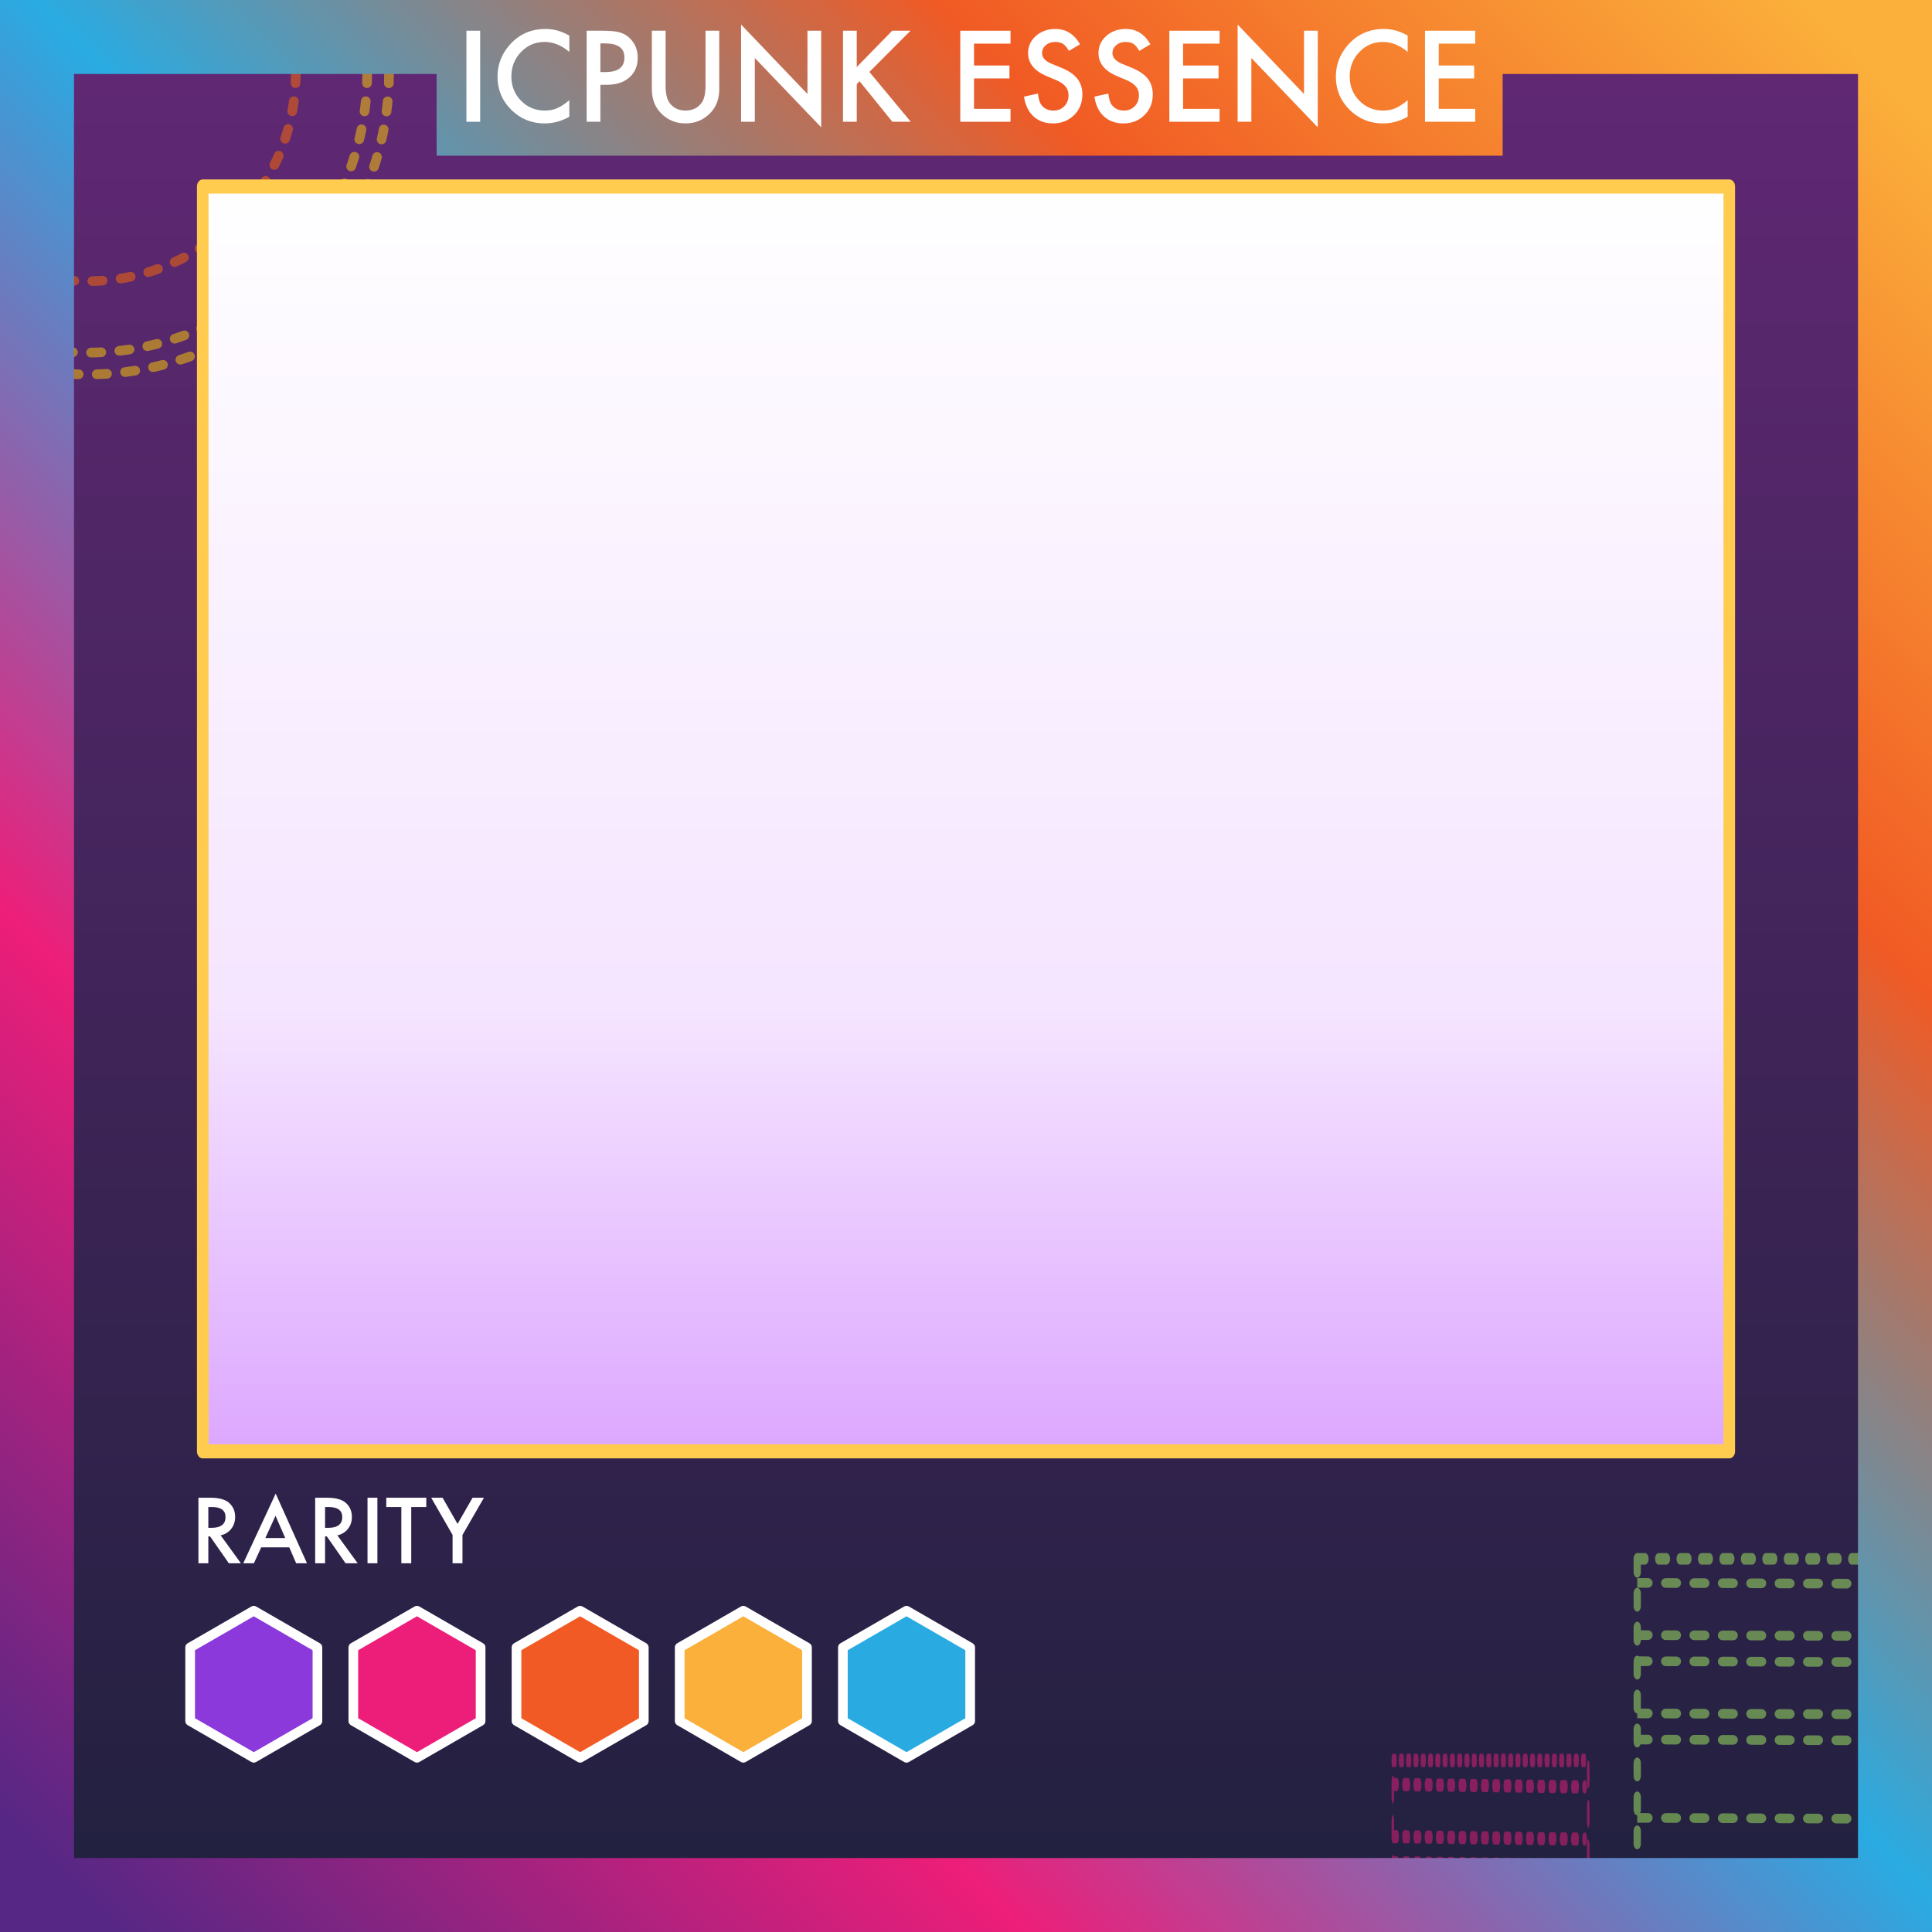<?xml version="1.0" encoding="UTF-8" standalone="no"?>
<!DOCTYPE svg PUBLIC "-//W3C//DTD SVG 1.1//EN" "http://www.w3.org/Graphics/SVG/1.1/DTD/svg11.dtd">
<svg width="100%" height="100%" viewBox="0 0 800 800" version="1.1" xmlns="http://www.w3.org/2000/svg" xmlns:xlink="http://www.w3.org/1999/xlink" xml:space="preserve" xmlns:serif="http://www.serif.com/" style="fill-rule:evenodd;clip-rule:evenodd;stroke-linecap:round;stroke-linejoin:round;stroke-miterlimit:1.5;">
    <rect x="0" y="0" width="800" height="800" fill="#333333" stroke="none"/>
    <g id="ICPunks-Essence-card" serif:id="ICPunks Essence card">
        <rect id="bg" x="-48.418" y="-9.957" width="931.967" height="871.066" style="fill:url(#_Linear1);"/>
        <g id="rectangles" transform="matrix(1,0,0,1,20.728,64.134)">
            <g opacity="0.5">
                <g transform="matrix(0.661,0,0,1.046,351.522,-81.058)">
                    <rect x="462.47" y="633.282" width="419.335" height="322.449" style="fill:none;"/>
                    <clipPath id="_clip2">
                        <rect x="462.47" y="633.282" width="419.335" height="322.449"/>
                    </clipPath>
                    <g clip-path="url(#_clip2)">
                        <g transform="matrix(1.514,0,0,0.956,-452.99,37.369)">
                            <path d="M604.78,633.282L877.032,634.306" style="fill:none;stroke:rgb(166,240,98);stroke-width:4px;stroke-dasharray:4.25,7.5,0,0;"/>
                        </g>
                        <g transform="matrix(1.514,0,0,0.956,-452.99,58.042)">
                            <path d="M604.78,633.282L877.032,634.306" style="fill:none;stroke:rgb(166,240,98);stroke-width:4px;stroke-dasharray:4.25,7.5,0,0;"/>
                        </g>
                        <g transform="matrix(1.514,0,0,0.956,-452.99,68.379)">
                            <path d="M604.78,633.282L877.032,634.306" style="fill:none;stroke:rgb(166,240,98);stroke-width:4px;stroke-dasharray:4.25,7.5,0,0;"/>
                        </g>
                        <g transform="matrix(1.514,0,0,0.956,-452.99,89.052)">
                            <path d="M604.78,633.282L877.032,634.306" style="fill:none;stroke:rgb(166,240,98);stroke-width:4px;stroke-dasharray:4.25,7.5,0,0;"/>
                        </g>
                        <g transform="matrix(1.514,0,0,0.956,-452.99,99.389)">
                            <path d="M604.78,633.282L877.032,634.306" style="fill:none;stroke:rgb(166,240,98);stroke-width:4px;stroke-dasharray:4.25,7.5,0,0;"/>
                        </g>
                        <g transform="matrix(1.514,0,0,0.956,-452.99,130.399)">
                            <path d="M604.78,633.282L877.032,634.306" style="fill:none;stroke:rgb(166,240,98);stroke-width:4px;stroke-dasharray:4.25,7.5,0,0;"/>
                        </g>
                        <g transform="matrix(1.514,0,0,0.956,-452.99,151.072)">
                            <path d="M604.78,633.282L877.032,634.306" style="fill:none;stroke:rgb(166,240,98);stroke-width:4px;stroke-dasharray:4.25,7.5,0,0;"/>
                        </g>
                        <g transform="matrix(1.514,0,0,0.956,-452.99,171.745)">
                            <path d="M604.78,633.282L877.032,634.306" style="fill:none;stroke:rgb(166,240,98);stroke-width:4px;stroke-dasharray:4.25,7.5,0,0;"/>
                        </g>
                    </g>
                    <rect x="462.47" y="633.282" width="419.335" height="322.449" style="fill:none;stroke:rgb(166,240,98);stroke-width:4.57px;stroke-dasharray:4.86,8.58,0,0;"/>
                </g>
                <g transform="matrix(0.193,0,0,1.046,466.744,2.406)">
                    <rect x="462.47" y="633.282" width="419.335" height="322.449" style="fill:none;"/>
                    <clipPath id="_clip3">
                        <rect x="462.47" y="633.282" width="419.335" height="322.449"/>
                    </clipPath>
                    <g clip-path="url(#_clip3)">
                        <g transform="matrix(1.514,0,0,0.956,-452.99,37.369)">
                            <path d="M604.78,633.282L877.032,634.306" style="fill:none;stroke:rgb(237,30,121);stroke-width:5.43px;stroke-dasharray:5.77,10.18,0,0;"/>
                        </g>
                        <g transform="matrix(1.514,0,0,0.956,-452.99,58.042)">
                            <path d="M604.78,633.282L877.032,634.306" style="fill:none;stroke:rgb(237,30,121);stroke-width:5.43px;stroke-dasharray:5.77,10.18,0,0;"/>
                        </g>
                        <g transform="matrix(1.514,0,0,0.956,-452.99,68.379)">
                            <path d="M604.78,633.282L877.032,634.306" style="fill:none;stroke:rgb(237,30,121);stroke-width:5.43px;stroke-dasharray:5.77,10.18,0,0;"/>
                        </g>
                        <g transform="matrix(1.514,0,0,0.956,-452.99,89.052)">
                            <path d="M604.78,633.282L877.032,634.306" style="fill:none;stroke:rgb(237,30,121);stroke-width:5.43px;stroke-dasharray:5.77,10.18,0,0;"/>
                        </g>
                    </g>
                    <rect x="462.47" y="633.282" width="419.335" height="322.449" style="fill:none;stroke:rgb(237,30,121);stroke-width:5.32px;stroke-dasharray:5.65,9.98,0,0;"/>
                </g>
            </g>
        </g>
        <g id="circles" opacity="0.5">
            <g transform="matrix(1,0,0,1,-118.853,-94.591)">
                <circle cx="155.124" cy="124.814" r="124.814" style="fill:none;stroke:rgb(255,207,0);stroke-width:4px;stroke-dasharray:4.25,7.5,0,0;"/>
            </g>
            <g transform="matrix(0.928,0,0,0.928,-107.734,-85.644)">
                <circle cx="155.124" cy="124.814" r="124.814" style="fill:none;stroke:rgb(255,207,0);stroke-width:4.31px;stroke-dasharray:4.58,8.08,0,0;"/>
            </g>
            <g transform="matrix(0.691,0,0,0.691,-70.962,-56.057)">
                <circle cx="155.124" cy="124.814" r="124.814" style="fill:none;stroke:rgb(255,108,0);stroke-width:5.79px;stroke-dasharray:6.15,10.85,0,0;"/>
            </g>
        </g>
        <g id="rarity-bars" serif:id="rarity bars">
            <g id="rarity-bars-fill" serif:id="rarity bars fill">
                <g transform="matrix(0.115,0,0,0.115,59.076,653.445)">
                    <path d="M400,117.517L629.266,249.774L629.266,514.685L400.192,646.941L400.192,647.052L400.096,646.997L400,647.052L400,646.941L170.925,514.685L170.925,249.774L400,117.517Z" style="fill:rgb(139,57,219);"/>
                </g>
                <g transform="matrix(0.115,0,0,0.115,126.648,653.445)">
                    <path d="M400,117.517L629.266,249.774L629.266,514.685L400.192,646.941L400.192,647.052L400.096,646.997L400,647.052L400,646.941L170.925,514.685L170.925,249.774L400,117.517Z" style="fill:rgb(237,30,121);"/>
                </g>
                <g transform="matrix(0.115,0,0,0.115,194.22,653.445)">
                    <path d="M400,117.517L629.266,249.774L629.266,514.685L400.192,646.941L400.192,647.052L400.096,646.997L400,647.052L400,646.941L170.925,514.685L170.925,249.774L400,117.517Z" style="fill:rgb(241,90,36);"/>
                </g>
                <g transform="matrix(0.115,0,0,0.115,261.792,653.445)">
                    <path d="M400,117.517L629.266,249.774L629.266,514.685L400.192,646.941L400.192,647.052L400.096,646.997L400,647.052L400,646.941L170.925,514.685L170.925,249.774L400,117.517Z" style="fill:rgb(251,176,59);"/>
                </g>
                <g transform="matrix(0.115,0,0,0.115,329.364,653.445)">
                    <path d="M400,117.517L629.266,249.774L629.266,514.685L400.192,646.941L400.192,647.052L400.096,646.997L400,647.052L400,646.941L170.925,514.685L170.925,249.774L400,117.517Z" style="fill:rgb(41,171,226);"/>
                </g>
            </g>
            <g id="rarity-bars-stroke" serif:id="rarity bars stroke">
                <g transform="matrix(0.115,0,0,0.115,59.076,653.445)">
                    <path d="M400,117.517L629.266,249.774L629.266,514.685L400.192,646.941L400.192,647.052L400.096,646.997L400,647.052L400,646.941L170.925,514.685L170.925,249.774L400,117.517Z" style="fill:none;stroke:white;stroke-width:34.83px;"/>
                </g>
                <g transform="matrix(0.115,0,0,0.115,126.648,653.445)">
                    <path d="M400,117.517L629.266,249.774L629.266,514.685L400.192,646.941L400.192,647.052L400.096,646.997L400,647.052L400,646.941L170.925,514.685L170.925,249.774L400,117.517Z" style="fill:none;stroke:white;stroke-width:34.83px;"/>
                </g>
                <g transform="matrix(0.115,0,0,0.115,194.22,653.445)">
                    <path d="M400,117.517L629.266,249.774L629.266,514.685L400.192,646.941L400.192,647.052L400.096,646.997L400,647.052L400,646.941L170.925,514.685L170.925,249.774L400,117.517Z" style="fill:none;stroke:white;stroke-width:34.83px;"/>
                </g>
                <g transform="matrix(0.115,0,0,0.115,261.792,653.445)">
                    <path d="M400,117.517L629.266,249.774L629.266,514.685L400.192,646.941L400.192,647.052L400.096,646.997L400,647.052L400,646.941L170.925,514.685L170.925,249.774L400,117.517Z" style="fill:none;stroke:white;stroke-width:34.83px;"/>
                </g>
                <g transform="matrix(0.115,0,0,0.115,329.364,653.445)">
                    <path d="M400,117.517L629.266,249.774L629.266,514.685L400.192,646.941L400.192,647.052L400.096,646.997L400,647.052L400,646.941L170.925,514.685L170.925,249.774L400,117.517Z" style="fill:none;stroke:white;stroke-width:34.83px;"/>
                </g>
            </g>
        </g>
        <g transform="matrix(0.72,0,0,0.72,23.134,330.63)">
            <path d="M94.756,423.775L106.426,439.84L99.468,439.84L88.702,424.41L87.676,424.41L87.676,439.84L81.988,439.84L81.988,402.144L88.653,402.144C93.633,402.144 97.23,403.08 99.444,404.952C101.885,407.035 103.106,409.786 103.106,413.204C103.106,415.873 102.341,418.168 100.811,420.089C99.281,422.009 97.263,423.238 94.756,423.775ZM87.676,419.454L89.483,419.454C94.87,419.454 97.564,417.395 97.564,413.277C97.564,409.42 94.944,407.491 89.703,407.491L87.676,407.491L87.676,419.454Z" style="fill:white;fill-rule:nonzero;"/>
            <path d="M134.234,430.684L118.096,430.684L113.897,439.84L107.769,439.84L126.421,399.776L144.415,439.84L138.189,439.84L134.234,430.684ZM131.915,425.338L126.324,412.52L120.464,425.338L131.915,425.338Z" style="fill:white;fill-rule:nonzero;"/>
            <path d="M161.895,423.775L173.565,439.84L166.607,439.84L155.84,424.41L154.815,424.41L154.815,439.84L149.127,439.84L149.127,402.144L155.792,402.144C160.772,402.144 164.369,403.08 166.583,404.952C169.024,407.035 170.245,409.786 170.245,413.204C170.245,415.873 169.48,418.168 167.95,420.089C166.42,422.009 164.402,423.238 161.895,423.775ZM154.815,419.454L156.622,419.454C162.009,419.454 164.703,417.395 164.703,413.277C164.703,409.42 162.082,407.491 156.841,407.491L154.815,407.491L154.815,419.454Z" style="fill:white;fill-rule:nonzero;"/>
            <rect x="179.229" y="402.144" width="5.688" height="37.695" style="fill:white;fill-rule:nonzero;"/>
            <path d="M204.376,407.491L204.376,439.84L198.687,439.84L198.687,407.491L190.02,407.491L190.02,402.144L213.018,402.144L213.018,407.491L204.376,407.491Z" style="fill:white;fill-rule:nonzero;"/>
            <path d="M228.155,423.555L215.85,402.144L222.393,402.144L231.011,417.208L239.654,402.144L246.197,402.144L233.843,423.555L233.843,439.84L228.155,439.84L228.155,423.555Z" style="fill:white;fill-rule:nonzero;"/>
        </g>
        <path id="border" d="M800,801.235L800,-4.106L-0,-4.106L0,801.235L800,801.235ZM180.796,30.644L30.644,30.644C30.644,30.644 30.644,769.356 30.644,769.356C30.644,769.356 769.356,769.356 769.356,769.356L769.356,30.644L622.215,30.644L622.215,64.463L180.796,64.463L180.796,30.644Z" style="fill:url(#_Linear4);"/>
        <g id="guide" transform="matrix(1,0,0,1.221,1.757,-39.452)">
            <rect x="82.193" y="95.569" width="632.101" height="428.927" style="fill:url(#_Linear5);stroke:rgb(255,204,79);stroke-width:4.8px;"/>
        </g>
        <!-- <g id="glass" transform="matrix(0.808346,0,0,0.808346,76.7833,26.8926)">
            <path d="M170.925,514.397L400.441,382.285L629.516,514.541L400.096,647.107L170.925,514.397Z" style="fill:rgb(179,203,209);fill-opacity:0.85;stroke:black;stroke-opacity:0.85;stroke-width:2.5px;"/>
            <path d="M400.192,117.628L399.875,382.213L629.266,514.796L629.266,250.172L400.192,117.628Z" style="fill:rgb(179,203,209);fill-opacity:0.85;stroke:black;stroke-opacity:0.85;stroke-width:2.5px;"/>
            <clipPath id="_clip6">
                <path d="M170.925,249.973L170.925,514.796L399.923,382.185L400,117.517L170.925,249.973Z"/>
            </clipPath>
            <g clip-path="url(#_clip6)">
                <g opacity="0.85">
                    <path d="M170.925,249.973L170.925,514.796L399.923,382.185L400,117.517L170.925,249.973Z" style="fill:rgb(179,203,209);"/>
                    <clipPath id="_clip7">
                        <path d="M170.925,249.973L170.925,514.796L399.923,382.185L400,117.517L170.925,249.973Z"/>
                    </clipPath>
                    <g clip-path="url(#_clip7)">
                        <path d="M394.926,117.184L397.067,381.132L399.981,387.931L400.266,109.274L394.926,117.184Z" style="fill:white;"/>
                    </g>
                </g>
            </g>
            <path d="M170.925,249.973L170.925,514.796L399.923,382.185L400,117.517L170.925,249.973Z" style="fill:none;stroke:black;stroke-opacity:0.85;stroke-width:2.5px;"/>
            <g id="essence" transform="matrix(1.23709,0,0,1.23709,-94.9881,-33.2687)">
                <path d="M215.201,390.98L215.414,283.682C215.414,283.682 243.34,271.701 249.59,267.634C265.477,257.294 280.706,245.722 295.945,234.327C314.363,220.554 335.284,215.373 356.016,209.234C378.817,202.482 398.9,192.342 398.9,192.342C398.9,192.342 454.947,225.694 467.414,229.624C506.589,241.971 528.745,253.971 562.819,274.902C569.487,278.997 585.421,282.669 585.421,282.669C585.421,282.669 585.507,363.366 585.394,384.559C585.285,404.88 585.318,442.935 585.318,442.935C585.318,442.935 564.347,454.346 557.456,458.64C537.466,471.094 517.322,482.065 497.09,494.124C472.214,508.951 452.996,519.547 427.793,533.814C416.834,540.018 400.29,550.156 400.29,550.156C400.29,550.156 373.654,535.127 361.491,527.227C331.069,507.465 307.508,498.276 280.82,480.733C262.868,468.933 215.439,444.053 215.439,444.053L215.201,390.98Z" style="fill:rgb(210,0,0);"/>
                <clipPath id="_clip8">
                    <path d="M215.201,390.98L215.414,283.682C215.414,283.682 243.34,271.701 249.59,267.634C265.477,257.294 280.706,245.722 295.945,234.327C314.363,220.554 335.284,215.373 356.016,209.234C378.817,202.482 398.9,192.342 398.9,192.342C398.9,192.342 454.947,225.694 467.414,229.624C506.589,241.971 528.745,253.971 562.819,274.902C569.487,278.997 585.421,282.669 585.421,282.669C585.421,282.669 585.507,363.366 585.394,384.559C585.285,404.88 585.318,442.935 585.318,442.935C585.318,442.935 564.347,454.346 557.456,458.64C537.466,471.094 517.322,482.065 497.09,494.124C472.214,508.951 452.996,519.547 427.793,533.814C416.834,540.018 400.29,550.156 400.29,550.156C400.29,550.156 373.654,535.127 361.491,527.227C331.069,507.465 307.508,498.276 280.82,480.733C262.868,468.933 215.439,444.053 215.439,444.053L215.201,390.98Z"/>
                </clipPath>
                <g clip-path="url(#_clip8)">
                    <path d="M214.682,282.778C214.484,285.232 219.619,289.509 221.257,290.635C230.862,297.239 236.394,302.921 250.726,307.531C274.064,315.037 299.264,319.226 322.31,326.997C334.523,331.115 345.088,338.313 356.381,344.417C366.362,349.811 374.85,355.278 385.387,359.497C388.217,360.63 395.912,363.627 399.193,362.721C420.487,356.839 440.512,348.206 459.644,337.645C487.059,322.513 513.29,304.936 544.297,298.669C556.01,296.302 568.528,292.007 579.119,286.233C580.585,285.433 583.288,282.97 583.349,284.599C583.503,288.735 583.643,298.518 582.843,300.585C581.46,304.162 582.789,301.547 582.466,304.233C582.167,306.716 581.118,308.091 580.644,309.894C579.948,312.54 581.173,317.874 580.043,319.643C577.535,323.572 571.577,322.003 564.896,325.583C561.523,327.391 559.933,332.648 554.27,333.623C554.241,333.628 553.307,331.166 553.075,328.495C552.09,317.175 556.155,312.248 556.155,312.248C556.155,312.248 551.207,311.366 546.425,314.1C540.654,317.401 538.71,320.268 532.878,326.167C530.593,328.477 525.916,330.214 523.302,334.849C520.868,339.164 523.023,343.467 519.43,347.982C511.724,357.663 497.149,364.657 486.896,371.103C480.983,374.821 465.413,379.727 465.413,379.727C465.413,379.727 479.553,373.154 483.692,370.776C490.998,366.578 499.818,358.97 503.245,350.668C505.495,345.216 502.605,342.315 506.083,337.103C507.987,334.25 518.833,323.916 518.833,323.916C518.833,323.916 511.776,328.797 510.791,329.275C500.801,334.13 491.365,338.506 484.043,347.078C479.413,352.499 474.546,360.764 467.166,362.623C461.002,364.176 453.265,360.733 447.625,363.658C440.023,367.601 435.659,376.065 427.461,379.566C419.454,382.985 410.957,380.265 402.995,382.688C399.346,383.798 401.856,388.243 397.787,388.527C392.155,388.919 383.801,384.136 380.164,380.495C379.385,379.715 374.628,374.355 373.18,375.167C368.929,377.549 369.142,384.918 369.423,388.795C369.475,389.508 370.943,397.9 370.118,397.323C352.169,384.789 354.852,376.001 346.336,366.922C340.481,360.68 329.826,358.16 322.868,353.429C316.417,349.042 318.441,342.968 311.28,339.739C299.143,334.266 294.841,329.812 287.161,328.383C274.727,326.069 268.211,330.288 251.162,330.799C246.077,330.951 228.992,326.598 228.992,326.598C228.992,326.598 236.698,331.495 238.585,332.294C246.328,335.571 244.603,336.792 252.775,338.511C253.808,338.728 269.294,339.996 269.294,339.996C269.294,339.996 258.792,343.569 254.23,344.58C249.006,345.736 238.435,351.986 234.417,351.697C230.486,351.414 227.688,347.469 220.636,345.379C213.592,343.291 205.834,339.7 203.699,335.524C196.953,322.331 200.377,295.081 208.928,283.109" style="fill:rgb(4,244,46);"/>
                    <path d="M214.201,363.869C213.387,363.962 215.572,364.775 216.304,365.144C217.815,365.906 219.284,366.735 220.836,367.415C225.522,369.467 230.791,370.691 235.914,370.196C249.855,368.848 260.283,356.233 274.546,357.18C284.117,357.816 293.056,362.019 302.597,363.039C306.091,363.412 312.273,362.452 315.106,365C317.612,367.254 318.762,371.99 320.222,374.945C323.275,381.124 326.815,386.317 332.854,389.911C349.513,399.824 372.344,400.217 376.685,423.032C377.338,426.464 377.429,430.012 377,433.477C376.817,434.961 373.158,448.015 371.55,447.97C371.109,447.957 369.757,440.844 369.525,440.19C367.983,435.862 364.433,432.301 360.626,429.844C353.166,425.03 346.094,431.048 339.267,427.288C325.638,419.782 316.912,404.898 304.837,395.42C297.853,389.938 274.835,380.861 273.592,397.266C273.325,400.797 279.332,400.461 281.711,400.869C290.189,402.324 298.329,404.447 305.002,410.176C311.197,415.495 315.059,422.828 321.453,427.984C328.037,433.294 336.348,435.69 342.885,440.98C347.168,444.445 349.134,449.855 353.366,453.375C361.836,460.419 375.007,462.937 385.593,464.231C393.529,465.201 406.226,467.132 413.732,462.984C423.25,457.724 416.29,444.569 417.861,436.323C419.043,430.119 424.279,425.953 427.907,421.155C434.753,412.101 435.048,404.363 447.144,399.987C451.156,398.536 455.329,397.418 459.479,396.439C464.114,395.346 468.812,394.199 473.517,393.445C474.311,393.318 477.241,392.529 477.945,393.167C478.222,393.418 471.839,400.546 471.374,401.114C464.808,409.132 455.889,429.416 474.24,428.549C484.347,428.072 501.135,422.726 508.569,415.645C512.611,411.795 514.539,406.088 518.783,402.121C523.238,397.957 530.8,395.406 534.191,390.316C536.284,387.175 532.711,383.802 534.747,380.596C538.662,374.435 547.706,372.132 550.018,364.767C550.987,361.681 549.473,360.144 546.47,359.613C545.41,359.426 544.326,359.306 543.248,359.336C543.043,359.341 541.749,359.339 541.766,359.322C543.952,357.175 547.806,355.74 550.488,354.366C552.649,353.259 554.914,352.056 557.236,351.321C559.611,350.568 570.89,350.521 570.544,355.217C570.38,357.449 566.766,357.941 566.853,361.113C566.949,364.599 569.171,367.948 571.093,370.723C573.04,373.535 574.894,376.798 578.491,377.522C580.334,377.893 584.764,376.523 586.119,377.662C589.569,380.563 587.742,392.391 587.429,396.214C586.221,410.943 570.626,409.508 559.654,414.615C553.274,417.585 555.184,425.318 549.39,428.078C543.175,431.039 535.5,432.043 528.887,433.818C516.52,437.138 503.879,440.87 492.165,446.08C484.245,449.603 476.513,453.626 470.266,459.737C463.513,466.345 458.905,474.641 450.965,480.05C448.375,481.814 437.614,488.56 434.548,484.959C432.694,482.782 434.594,477.707 435.337,475.427C438.34,466.218 445.113,459.528 449.008,450.839C449.85,448.96 453.937,446.158 451.948,444.12C451.369,443.527 449.49,445.411 446.078,448.508C441.309,452.839 439.432,458.618 434.314,462.58C418.372,474.923 397.161,477.167 395.269,500.846C395.113,502.792 395.065,504.746 395.325,506.685C397.066,519.665 413.526,512.695 421.67,512.006C422.9,511.902 431.407,510.848 432.207,512.243C432.266,512.346 422.971,515.93 422.365,516.159C422.111,516.256 421.856,516.352 421.601,516.448C419.148,517.372 416.724,518.351 414.304,519.358C410.269,521.037 406.268,523.532 401.943,524.399C390.684,526.657 384.939,513.275 377.814,507.222C371.113,501.529 365.191,494.547 358.037,489.438C352.181,485.256 345.168,482.94 339.38,478.627C331.648,472.863 326.508,465.893 317.176,462.169C304.998,457.31 294.265,461.81 282.293,464.471C268.678,467.498 256.467,468.265 244.149,461.456C240.677,459.537 229.643,454.56 228.639,449.915C228.308,448.383 231.852,448.601 232.558,448.584C237.207,448.473 241.852,448.806 246.502,448.752C258.496,448.615 271.198,447.116 281.947,441.405C284.418,440.093 291.086,435.969 289.878,432.233C289.36,430.631 285.611,431.125 284.421,431.158C279.77,431.286 274.892,431.492 271.205,428.196C267.171,424.59 264.897,419.534 260.196,416.602C255.473,413.657 248.73,413.103 244.828,409.053C242.586,406.726 241.374,403.887 241.014,400.696C240.9,399.693 241.489,396.609 240.388,396.052C235.677,393.672 223.668,399.809 219.46,401.776C218.307,402.315 213.869,405.682 212.576,404.866C210.603,403.622 211.267,398.412 211.309,396.602C211.36,394.407 211.396,392.212 211.47,390.017C211.588,386.528 211.903,383.058 212.216,379.583C212.674,374.479 213.21,369.302 213.947,364.23" style="fill:rgb(254,205,26);"/>
                    <path d="M368.985,344.712C369.503,344.333 372.586,344.867 373.262,344.846C377.074,344.726 381.226,345.208 384.807,343.632C386.955,342.687 388.258,341.147 389.097,338.974C389.248,338.584 389.794,335.694 390.137,335.558C390.575,335.386 392.852,337.066 394.181,336.648C399.728,334.905 404.712,331.418 410.299,329.584C419.952,326.414 430.101,324.882 439.613,321.281C450.107,317.307 460.057,310.572 469.38,304.436C473.978,301.41 478.346,297.974 483.407,295.727C493.097,291.427 503.879,290.169 513.693,286.195C516.962,284.871 522.374,282.616 524.583,279.621C525.365,278.559 523.705,276.161 523.159,275.319C520.44,271.126 515.664,269.763 511.117,268.514C509.343,268.027 507.512,267.507 505.82,266.775C505.708,266.727 504.274,266.107 504.402,265.991C504.812,265.62 506.659,266.089 507.134,266.138C510.028,266.441 512.999,266.898 515.767,267.822C520.691,269.468 525.398,272.251 530.11,274.439C531.239,274.963 534.454,275.737 534.99,277.022C535.577,278.43 534.136,283.012 533.692,284.477C533.064,286.549 530.304,287.208 528.496,287.787C523.652,289.339 518.712,290.578 513.898,292.225C508.331,294.13 502.627,295.648 497.212,297.966C491.217,300.532 485.612,303.854 479.768,306.725C472.933,310.083 466.677,312.488 460.626,317.221C457.297,319.826 453.737,322.173 450.524,324.919C450.055,325.32 447.594,326.889 447.578,327.552C447.578,327.581 448.457,327.071 448.512,327.034C449.156,326.605 449.781,326.151 450.415,325.708C452.266,324.413 454.111,323.107 456.001,321.868C461.453,318.296 467.625,316.268 473.736,314.134C481.362,311.471 488.974,308.684 496.789,306.617C503.904,304.735 511.191,303.533 518.237,301.396C527.189,298.681 535.594,294.462 544.589,291.873C549.978,290.322 555.311,288.592 560.693,287.024C561.134,286.895 565.432,285.289 565.705,285.709C565.791,285.842 562.115,287.3 561.905,287.384C559.442,288.366 556.987,289.371 554.551,290.418C549.291,292.679 544.369,295.646 539.097,297.862C532.24,300.744 525.003,302.886 517.995,305.377C508.497,308.753 498.433,309.793 488.87,312.935C476.987,316.838 465.73,322.919 454.654,328.656C445.606,333.341 437.022,339.049 428.283,344.282C424.582,346.499 420.389,350.079 416.084,350.948C411.335,351.906 406.35,350.781 401.543,351.142C397.184,351.469 391.915,353.203 387.594,352.093C382.724,350.842 379.51,346.545 374.236,346.067L368.985,344.712ZM395.426,233.652C393.58,233.353 391.608,233.781 389.679,233.338C386.558,232.62 384.222,230.782 380.873,231.509C377.415,232.259 374.195,235.123 371.035,236.637C363.321,240.333 353.633,244.811 345.064,243.325C336.378,241.818 336.302,243.714 331.182,244.528C323.234,245.792 320.059,246.066 311.24,253.716C309.243,255.449 306.227,256.236 304.369,258.15C301.777,260.818 300.003,264.038 297.973,267.125C292.087,276.073 279.444,279.502 270.585,284.758C267.928,286.334 263.068,288.377 261.32,291.132C260.798,291.956 262.042,293.276 262.487,293.86C264.24,296.16 267.076,298.385 268.856,300.656C269.011,300.854 270.44,302.939 270.44,302.939C270.44,302.939 264.692,302.524 263.724,302.892C262.774,303.253 263.384,305.462 262.981,306.182C262.685,306.711 261.377,306.692 261.531,307.278C261.757,308.141 264.192,309.139 264.862,309.565C268.294,311.749 271.704,313.728 275.832,314.206C282.855,315.019 289.773,313.693 296.809,314.353C302.28,314.865 306.907,317.315 312.13,318.66C315.107,319.427 318.249,319.19 321.234,319.932C323.727,320.552 325.504,322.521 327.956,323.231C334.443,325.112 338.807,323.757 346.39,328.878C350.808,331.862 355.296,336.499 360.225,338.367C363.627,339.656 367.66,339.156 371.232,339.191C372.058,339.199 375.362,339.876 374.987,339.007C374.068,336.872 374.354,333.733 374.326,332.9C374.2,329.273 375.962,326.848 377.117,323.484C378.134,320.52 379.453,317.576 381.554,315.215C382.289,314.388 385.383,311.947 385.352,311.904C385.233,311.737 380.976,314.492 380.67,314.711C376.092,317.982 373.978,324.184 368.289,325.868C363.714,327.222 359.329,324.372 355.589,322.105C350.894,319.259 346.346,316.956 340.946,315.757C337.244,314.935 333.538,314.423 329.74,314.407C327.511,314.398 324.755,314.609 323.625,312.251C319.828,304.326 329.481,296.887 334.65,292.79C338.723,289.563 341.524,286.337 346.867,285.921C351.574,285.554 360.313,288.519 363.302,284.306C365.36,281.405 367.591,276.201 369.617,272.621C368.924,272.402 370.473,271.445 370.917,270.869C371.771,269.76 372.65,268.691 373.6,267.661C377.132,263.83 381.194,260.825 385.342,257.714C386.705,256.691 388.08,255.681 389.432,254.643C389.57,254.536 391.492,253.027 391.354,252.938C391.02,252.724 389.552,253.608 389.283,253.74C387.284,254.717 385.343,255.802 383.402,256.889C375.507,261.311 368.236,266.776 360.664,271.713C357.323,273.891 352.935,277.181 348.682,276.162C347.101,275.784 345.619,274.902 344.313,273.953C343.898,273.652 343.067,272.652 342.487,272.748C340.612,273.061 338.509,274.848 336.941,275.801C332.738,278.353 328.632,281.008 324.672,283.927C319.621,287.65 314.954,291.879 310.508,296.299C309.561,297.239 307.123,300.585 305.473,299.977C303.53,299.26 302.42,295.59 301.542,293.928C300.336,291.643 298.482,289.263 297.827,286.753C296.702,282.449 298.826,277.1 300.934,273.387C303.422,269.007 309.599,268.548 313.765,266.561C318.77,264.173 322.265,259.872 326.922,256.986C329.518,255.378 332.562,254.607 335.522,253.988C342.792,252.468 350.181,252.122 357.53,251.205C360.968,250.776 365.41,250.633 368.564,249.047C371.906,247.367 372.948,242.584 376.222,240.707C380.699,238.141 395.426,233.652 395.426,233.652ZM470.474,239.886C469.429,239.578 465.896,241.394 464.833,241.698C462.853,242.262 460.417,242.355 458.546,243.221C454.318,245.178 450.37,248.885 446.387,251.361C442.198,253.966 437.717,256.017 433.483,258.533C427.102,262.325 420.408,266.79 413.333,269.262C408.438,270.972 402.865,267.997 398.247,270.575C393.102,273.446 389.628,279.374 385.304,283.338C379.611,288.559 373.682,293.486 368.085,298.819C366.778,300.064 365.472,301.307 364.17,302.556C363.989,302.729 362.898,303.519 363.122,303.88C363.315,304.191 364.416,303.906 364.683,303.869C366.049,303.681 368.073,304.018 369.32,303.403C371.727,302.214 373.726,299.576 375.867,297.958C379.088,295.525 382.62,294.233 386.558,293.504C390.596,292.757 395.121,293.4 398.925,291.634C402.068,290.175 403.197,286.771 405.798,284.666C410.636,280.751 416.499,277.755 421.881,274.676C426.317,272.139 430.864,269.624 435.529,267.53C438.465,266.213 442.19,265.335 444.709,263.248C446.889,261.441 446,258.676 447.748,256.851C449.669,254.846 452.277,253.426 454.465,251.738C458.736,248.443 463.173,244.548 468.093,242.232L470.474,239.886ZM236.07,300.817C235.671,301.383 234.905,300.067 234.308,299.714C233.182,299.048 232.026,298.436 230.905,297.759C227.178,295.509 219.348,289.987 222.596,284.574C224.673,281.111 229.202,279.782 232.629,278.168C239.354,275 245.776,271.252 252.49,268.05C260.319,264.315 266.396,258.409 274.106,254.39C283.732,249.374 294.582,242.059 304.796,236.352C311.114,232.822 317.403,229.266 323.562,225.465C325.193,224.459 326.799,223.417 328.408,222.378C328.672,222.208 329.614,221.373 329.968,221.455C330.56,221.592 329.11,222.317 328.64,222.701C327.749,223.431 326.846,224.147 325.943,224.861C323.173,227.051 320.37,229.204 317.537,231.312C308.973,237.68 299.944,244.155 290.865,249.756C279.758,256.608 270.073,262.167 258.881,268.877C252.727,272.566 230.638,284.487 230.638,284.487C230.638,284.487 234.207,288.05 235.985,291.219C237.551,294.009 242.401,295.344 239.53,298.135L236.07,300.817ZM429.241,298.137C429.919,298.182 431.415,296.818 431.932,296.487C434.581,294.79 437.152,292.974 439.696,291.124C443.174,288.595 446.527,285.431 450.399,283.509C455.378,281.038 461.19,279.975 466.336,277.776C468.681,276.774 470.952,275.621 473.068,274.191C473.78,273.71 474.479,273.213 475.161,272.691C475.511,272.422 476.049,271.48 476.215,271.889C476.335,272.182 474.138,274.075 473.925,274.288C471.53,276.675 469.135,279.05 466.487,281.16C460.692,285.775 454.057,289.008 447.608,292.568C444.22,294.438 440.435,298.43 436.626,299.318C435.57,299.565 435.218,298.885 434.284,298.764C433.104,298.61 431.888,298.967 430.689,298.886L429.241,298.137ZM489.706,241.488C489.587,241.263 489.86,241.973 489.92,242.22C490.035,242.688 490.137,243.161 490.272,243.624C490.72,245.163 491.243,246.648 492.791,247.341C498.078,249.711 502.329,252.478 507.065,255.852C511.871,259.276 518.272,259.851 523.624,262.132C528.112,264.044 531.935,267.056 536.234,269.308C539.62,271.083 543.316,272.091 546.918,273.322C549.921,274.349 552.885,275.519 555.657,277.076C555.98,277.257 558.046,278.802 558.358,278.657C558.653,278.519 557.839,278.264 557.568,278.083C557.072,277.751 556.567,277.432 556.066,277.108C554.554,276.13 553.051,275.142 551.554,274.142C547.116,271.175 542.881,267.992 538.599,264.811C535.843,262.763 533.014,260.84 529.809,259.561C526.305,258.163 522.551,257.559 519.065,256.09C514.132,254.011 509.538,251.109 504.779,248.67C500.569,246.512 496.039,244.797 491.994,242.333L489.706,241.488Z" style="fill:rgb(26,194,254);"/>
                </g>
                <path d="M214.985,282.979C214.887,282.817 219.609,280.95 219.889,280.844C223.239,279.572 226.596,278.326 229.922,276.99C239.648,273.083 248.863,267.966 257.666,262.303C279.318,248.373 304.757,222.323 332.91,215.175C387.176,201.395 398.917,192.411 398.917,192.411C398.917,192.411 409.275,199.307 413.519,201.596C426.838,208.778 440.499,217.263 454.352,223.403C465.579,228.378 477.852,233.088 489.481,236.874C500.608,240.496 511.265,245.126 521.27,251.157C534.588,259.186 547.328,266.761 560.571,274.907C567.012,278.87 585.333,282.755 585.333,282.755C585.333,282.755 578.608,285.958 576.298,287.096C570.689,289.861 565.066,292.648 559.139,294.676C544.604,299.65 529.281,301.673 514.979,307.441C494.568,315.674 477.314,328.058 458.091,338.593C444.016,346.306 429.88,352.699 414.816,358.196C410.115,359.912 398.801,364.009 398.801,364.009C398.801,364.009 381.567,358.769 371.425,353.384C348.94,341.447 331.454,328.346 306.498,321.665C291.314,317.601 264.805,314.194 246.56,306.063C233.272,300.141 220.107,291.424 214.985,282.979Z" style="fill:none;stroke:black;stroke-width:2.1px;"/>
            </g>
            <g>
                <clipPath id="_clip9">
                    <path d="M400,647.052L400,382.318L629.266,249.774L629.266,514.685L400,647.052Z"/>
                </clipPath>
                <g clip-path="url(#_clip9)">
                    <g opacity="0.7">
                        <path d="M400,647.052L400,382.318L629.266,249.774L629.266,514.685L400,647.052Z" style="fill:rgb(223,237,240);"/>
                        <clipPath id="_clip10">
                            <path d="M400,647.052L400,382.318L629.266,249.774L629.266,514.685L400,647.052Z"/>
                        </clipPath>
                        <g clip-path="url(#_clip10)">
                            <path d="M620.324,519.665L478.931,591.28L635.226,239.765L629.324,223.711L376.886,374.152L392.772,672.408L620.324,519.665Z" style="fill:url(#_Linear11);"/>
                        </g>
                    </g>
                </g>
                <path d="M400,647.052L400,382.318L629.266,249.774L629.266,514.685L400,647.052Z" style="fill:none;stroke:black;stroke-opacity:0.7;stroke-width:2.5px;"/>
                <path d="M400,647.052L400,382.318L629.266,249.774L629.266,514.685L400,647.052Z" style="fill:none;"/>
                <clipPath id="_clip12">
                    <path d="M400,647.052L400,382.318L629.266,249.774L629.266,514.685L400,647.052Z"/>
                </clipPath>
                <g clip-path="url(#_clip12)">
                    <path d="M620.324,519.665L478.931,591.28L635.226,239.765L629.324,223.711L376.886,374.152L392.772,672.408L620.324,519.665Z" style="fill:url(#_Linear13);"/>
                </g>
                <path d="M400,647.052L400,382.318L629.266,249.774L629.266,514.685L400,647.052Z" style="fill:none;stroke:black;stroke-width:2.5px;"/>
            </g>
            <g>
                <g transform="matrix(-1,0,0,1,800.192,0)">
                    <clipPath id="_clip14">
                        <path d="M400,647.052L400,382.318L629.266,249.774L629.266,514.685L400,647.052Z"/>
                    </clipPath>
                    <g clip-path="url(#_clip14)">
                        <g opacity="0.7">
                            <path d="M400,647.052L400,382.318L629.266,249.774L629.266,514.685L400,647.052Z" style="fill:rgb(223,237,240);"/>
                            <clipPath id="_clip15">
                                <path d="M400,647.052L400,382.318L629.266,249.774L629.266,514.685L400,647.052Z"/>
                            </clipPath>
                            <g clip-path="url(#_clip15)">
                                <g transform="matrix(-1,0,0,1,800.192,0)">
                                    <path d="M293.331,317.448L169.796,516.324L162.221,250.459L163.76,231.242L293.331,317.448Z" style="fill:url(#_Linear16);"/>
                                </g>
                            </g>
                        </g>
                    </g>
                    <path d="M400,647.052L400,382.318L629.266,249.774L629.266,514.685L400,647.052Z" style="fill:none;stroke:black;stroke-opacity:0.7;stroke-width:2.5px;"/>
                </g>
                <g transform="matrix(-1,0,0,1,800.192,0)">
                    <path d="M400,647.052L400,382.318L629.266,249.774L629.266,514.685L400,647.052Z" style="fill:none;"/>
                    <clipPath id="_clip17">
                        <path d="M400,647.052L400,382.318L629.266,249.774L629.266,514.685L400,647.052Z"/>
                    </clipPath>
                    <g clip-path="url(#_clip17)">
                        <g transform="matrix(-1,0,0,1,800.192,0)">
                            <path d="M293.331,317.448L169.796,516.324L162.221,250.459L163.76,231.242L293.331,317.448Z" style="fill:url(#_Linear18);"/>
                        </g>
                    </g>
                    <path d="M400,647.052L400,382.318L629.266,249.774L629.266,514.685L400,647.052Z" style="fill:none;stroke:black;stroke-width:2.5px;"/>
                </g>
            </g>
            <g>
                <path d="M170.925,249.774L400,117.517L629.266,249.774L400,382.03L170.925,249.774Z" style="fill:rgb(223,237,240);fill-opacity:0.7;stroke:black;stroke-opacity:0.7;stroke-width:2.5px;"/>
                <path d="M170.925,249.774L400.261,382.254L400.261,117.517L170.925,249.774Z" style="fill:url(#_Linear19);"/>
                <clipPath id="_clip20">
                    <path d="M170.925,249.774L400,117.517L629.266,249.774L400,382.03L170.925,249.774Z"/>
                </clipPath>
                <g clip-path="url(#_clip20)">
                    <g opacity="0.9">
                        <path d="M170.925,249.774L400,117.517L629.266,249.774L400,382.03L170.925,249.774Z" style="fill:none;"/>
                        <clipPath id="_clip21">
                            <path d="M170.925,249.774L400,117.517L629.266,249.774L400,382.03L170.925,249.774Z"/>
                        </clipPath>
                        <g clip-path="url(#_clip21)">
                            <path d="M141.367,255.064L344.405,371.683L400.731,391.853L400.014,100.221L141.367,255.064Z" style="fill:url(#_Linear22);"/>
                        </g>
                    </g>
                </g>
                <path d="M170.925,249.774L400,117.517L629.266,249.774L400,382.03L170.925,249.774Z" style="fill:none;stroke:black;stroke-opacity:0.9;stroke-width:2.5px;"/>
            </g>
            <g id="Edge-highlight" serif:id="Edge highlight">
                <path d="M395.04,381.044L396.687,643.811L398.576,645.532L398.546,382.668L395.04,381.044ZM401.801,638.569L625.154,513.7L628.533,513.412L401.415,644.661L401.801,638.569ZM172.086,514.001L172.215,510.656L374.626,628.443L388.587,638.633L172.086,514.001ZM172.44,252.216L172.442,252.176L174.279,253.238L178.212,255.426L178.21,255.512L384.87,375.035L178.099,260.225L172.479,498.409L171.988,251.964L172.44,252.216ZM402.535,120.618C402.166,120.989 179.148,250.284 177.113,251.61L173.599,249.676L400.04,118.976C400.04,118.976 402.216,119.941 402.53,120.435L627.191,249.788L625.614,250.574L399.082,123.912L395.852,124.536L402.535,120.618ZM397.979,123.295L397.78,123.412L398.324,123.488L397.979,123.295Z" style="fill:white;fill-opacity:0.85;"/>
            </g>
        </g>
        <g id="punk-face" serif:id="punk face">
            <g id="eye-L" serif:id="eye L">
                <path d="M528.206,351.222C528.379,351.402 528.106,350.731 528.074,350.483C528.011,350.005 527.973,349.525 527.934,349.045C527.818,347.583 527.78,346.129 527.847,344.664C528.046,340.323 529.208,335.829 531.274,332.002C535.677,323.848 541.163,318.002 550.051,315.055C554.128,313.702 559.255,313.747 562.759,316.786C567.642,321.021 566.228,327.491 563.505,332.423C559.209,340.203 551.474,344.812 543.237,347.341C539.372,348.527 536.091,348.694 531.855,349.732L528.206,351.222Z" style="fill:white;"/>
                <clipPath id="_clip23">
                    <path d="M528.206,351.222C528.379,351.402 528.106,350.731 528.074,350.483C528.011,350.005 527.973,349.525 527.934,349.045C527.818,347.583 527.78,346.129 527.847,344.664C528.046,340.323 529.208,335.829 531.274,332.002C535.677,323.848 541.163,318.002 550.051,315.055C554.128,313.702 559.255,313.747 562.759,316.786C567.642,321.021 566.228,327.491 563.505,332.423C559.209,340.203 551.474,344.812 543.237,347.341C539.372,348.527 536.091,348.694 531.855,349.732L528.206,351.222Z"/>
                </clipPath>
                <g clip-path="url(#_clip23)">
                    <g id="pupil-L" serif:id="pupil L" transform="matrix(1.04757,0,0,1.04757,58.8583,-56.9004)">
                        <circle cx="463.323" cy="373.024" r="12.17"/>
                        <clipPath id="_clip24">
                            <circle cx="463.323" cy="373.024" r="12.17"/>
                        </clipPath>
                        <g clip-path="url(#_clip24)">
                            <g transform="matrix(0.868443,0,0,0.809898,60.934,69.3073)">
                                <circle cx="465.028" cy="366.281" r="4.532" style="fill:white;"/>
                            </g>
                        </g>
                    </g>
                    <g transform="matrix(-0.988362,0.152123,0.152123,0.988362,944.065,-97.9718)">
                        <path d="M473.232,379.723C481.984,383.006 482.649,376.089 482.369,374.001C481.852,370.149 480.052,368.119 479.722,369.142C479.214,370.719 478.69,372.293 478.57,372.798C477.651,376.66 475.622,377.578 473.232,379.723Z" style="fill:rgb(223,99,88);stroke:black;stroke-width:0.9px;"/>
                    </g>
                </g>
                <path d="M528.206,351.222C528.379,351.402 528.106,350.731 528.074,350.483C528.011,350.005 527.973,349.525 527.934,349.045C527.818,347.583 527.78,346.129 527.847,344.664C528.046,340.323 529.208,335.829 531.274,332.002C535.677,323.848 541.163,318.002 550.051,315.055C554.128,313.702 559.255,313.747 562.759,316.786C567.642,321.021 566.228,327.491 563.505,332.423C559.209,340.203 551.474,344.812 543.237,347.341C539.372,348.527 536.091,348.694 531.855,349.732L528.206,351.222Z" style="fill:none;stroke:black;stroke-width:2.1px;"/>
                <path d="M529.465,326.637C528.536,327.931 527.968,329.723 527.331,331.171C524.586,337.414 523.664,343.548 524.959,350.26" style="fill:none;stroke:black;stroke-width:2.1px;"/>
                <path d="M539.102,311.058C539.035,310.898 539.841,310.369 539.931,310.303C540.984,309.518 542.14,308.866 543.31,308.273C547.854,305.97 553.286,305.058 558.354,304.933" style="fill:none;stroke:black;stroke-width:2.1px;"/>
                <path d="M534.933,354.911C534.734,354.961 535.339,354.974 535.544,354.989C535.939,355.018 536.337,355.03 536.733,355.033C537.962,355.043 539.2,354.988 540.423,354.879C544.15,354.549 547.841,353.778 551.387,352.591" style="fill:none;stroke:black;stroke-width:2.1px;"/>
                <path d="M571.325,324.402C571.528,324.309 571.344,324.848 571.334,325.071C571.316,325.516 571.277,325.961 571.237,326.405C571.116,327.723 570.842,329.034 570.515,330.315C569.533,334.161 567.601,337.631 565.406,340.908" style="fill:none;stroke:black;stroke-width:2.1px;"/>
            </g>
            <path id="eyebrow-L" serif:id="eyebrow L" d="M507.959,312.019C508.873,311.812 510.101,309.938 510.666,309.313C513.173,306.541 515.323,303.409 517.327,300.262C520.682,294.993 523.339,289.063 527.35,284.245C533.694,276.625 544.638,271.296 554.522,274.696C556.989,275.545 563.589,279.825 563.589,279.825C563.589,279.825 556.563,281.962 553.584,283.852C547.726,287.567 543.316,292.988 537.653,296.928C536.625,297.643 531.712,300.728 531.712,300.728L541.867,297.234C541.867,297.234 539.071,300 538.769,300.274C535.402,303.322 532.011,306.344 528.206,308.845C527.755,309.142 524.601,311.065 524.601,311.065C524.601,311.065 529.646,310.721 529.432,311.128C528.743,312.444 526.262,313.665 525.122,314.544C520.985,317.737 515.406,321.875 509.877,319.606C509.172,319.317 507.161,317.849 506.82,317.533C504.408,315.299 507.645,316.566 509.779,316.147C512.426,315.629 514.013,313.962 511.263,313.524L507.959,312.019Z" style="fill:rgb(36,145,254);"/>
            <clipPath id="_clip25">
                <path id="eyebrow-L1" serif:id="eyebrow L" d="M507.959,312.019C508.873,311.812 510.101,309.938 510.666,309.313C513.173,306.541 515.323,303.409 517.327,300.262C520.682,294.993 523.339,289.063 527.35,284.245C533.694,276.625 544.638,271.296 554.522,274.696C556.989,275.545 563.589,279.825 563.589,279.825C563.589,279.825 556.563,281.962 553.584,283.852C547.726,287.567 543.316,292.988 537.653,296.928C536.625,297.643 531.712,300.728 531.712,300.728L541.867,297.234C541.867,297.234 539.071,300 538.769,300.274C535.402,303.322 532.011,306.344 528.206,308.845C527.755,309.142 524.601,311.065 524.601,311.065C524.601,311.065 529.646,310.721 529.432,311.128C528.743,312.444 526.262,313.665 525.122,314.544C520.985,317.737 515.406,321.875 509.877,319.606C509.172,319.317 507.161,317.849 506.82,317.533C504.408,315.299 507.645,316.566 509.779,316.147C512.426,315.629 514.013,313.962 511.263,313.524L507.959,312.019Z"/>
            </clipPath>
            <g clip-path="url(#_clip25)">
                <path d="M538.557,289.846C539.724,289.362 541.691,288.388 542.839,287.861C547.345,285.792 553.117,282.919 559.159,281.44" style="fill:none;stroke:black;stroke-width:2.1px;"/>
                <path d="M512.653,307.139C512.236,307.1 513.225,306.524 513.546,306.256C514.16,305.742 514.801,305.263 515.45,304.794C517.412,303.372 519.433,302.073 521.46,300.749" style="fill:none;stroke:black;stroke-width:2.1px;"/>
                <path d="M520.45,295.166C520.72,295.45 521.021,294.627 521.321,294.376C521.912,293.882 522.514,293.405 523.115,292.927C524.876,291.526 526.711,290.229 528.492,288.856" style="fill:none;stroke:black;stroke-width:2.1px;"/>
            </g>
            <path id="eyebrow-L2" serif:id="eyebrow L" d="M507.959,312.019C508.873,311.812 510.101,309.938 510.666,309.313C513.173,306.541 515.323,303.409 517.327,300.262C520.682,294.993 523.339,289.063 527.35,284.245C533.694,276.625 544.638,271.296 554.522,274.696C556.989,275.545 563.589,279.825 563.589,279.825C563.589,279.825 556.563,281.962 553.584,283.852C547.726,287.567 543.316,292.988 537.653,296.928C536.625,297.643 531.712,300.728 531.712,300.728L541.867,297.234C541.867,297.234 539.071,300 538.769,300.274C535.402,303.322 532.011,306.344 528.206,308.845C527.755,309.142 524.601,311.065 524.601,311.065C524.601,311.065 529.646,310.721 529.432,311.128C528.743,312.444 526.262,313.665 525.122,314.544C520.985,317.737 515.406,321.875 509.877,319.606C509.172,319.317 507.161,317.849 506.82,317.533C504.408,315.299 507.645,316.566 509.779,316.147C512.426,315.629 514.013,313.962 511.263,313.524L507.959,312.019Z" style="fill:none;stroke:black;stroke-width:2.1px;stroke-linecap:butt;"/>
            <g id="eye-R" serif:id="eye R">
                <path id="curve" d="M480.539,377.182C480.405,377.427 480.531,376.62 480.47,376.348C480.345,375.794 479.604,371.447 478.732,369.96C476.065,365.413 471.895,361.589 467.023,359.669C458.321,356.241 446.691,358.392 439.027,363.141C435.792,365.146 431.331,368.685 430.875,372.757C430.225,378.571 438.464,382.703 443.074,384.041C451.25,386.415 460.172,384.803 468.06,382.1C471.577,380.895 474.24,378.852 478.522,377.776L480.539,377.182Z" style="fill:white;"/>
                <clipPath id="_clip26">
                    <path id="curve1" serif:id="curve" d="M480.539,377.182C480.405,377.427 480.531,376.62 480.47,376.348C480.345,375.794 479.604,371.447 478.732,369.96C476.065,365.413 471.895,361.589 467.023,359.669C458.321,356.241 446.691,358.392 439.027,363.141C435.792,365.146 431.331,368.685 430.875,372.757C430.225,378.571 438.464,382.703 443.074,384.041C451.25,386.415 460.172,384.803 468.06,382.1C471.577,380.895 474.24,378.852 478.522,377.776L480.539,377.182Z"/>
                </clipPath>
                <g clip-path="url(#_clip26)">
                    <g id="pupil-R" serif:id="pupil R" transform="matrix(1.04757,0,0,1.04757,-26.4934,-19.3367)">
                        <circle cx="463.323" cy="373.024" r="12.17"/>
                        <clipPath id="_clip27">
                            <circle cx="463.323" cy="373.024" r="12.17"/>
                        </clipPath>
                        <g clip-path="url(#_clip27)">
                            <g transform="matrix(0.954592,0,0,0.954592,23.5309,18.2307)">
                                <circle cx="465.028" cy="366.281" r="4.532" style="fill:white;"/>
                            </g>
                        </g>
                    </g>
                    <path d="M473.232,379.723C481.984,383.006 482.649,376.089 482.369,374.001C481.852,370.149 480.052,368.119 479.722,369.142C479.214,370.719 478.69,372.293 478.57,372.798C477.651,376.66 475.622,377.578 473.232,379.723Z" style="fill:rgb(223,99,88);stroke:black;stroke-width:0.9px;"/>
                </g>
                <path id="curve2" serif:id="curve" d="M480.539,377.182C480.405,377.427 480.531,376.62 480.47,376.348C480.345,375.794 479.604,371.447 478.732,369.96C476.065,365.413 471.895,361.589 467.023,359.669C458.321,356.241 446.691,358.392 439.027,363.141C435.792,365.146 431.331,368.685 430.875,372.757C430.225,378.571 438.464,382.703 443.074,384.041C451.25,386.415 460.172,384.803 468.06,382.1C471.577,380.895 474.24,378.852 478.522,377.776L480.539,377.182Z" style="fill:none;stroke:black;stroke-width:2.1px;"/>
                <path d="M435.325,353.252C435.316,353.233 436.313,352.815 436.367,352.793C437.564,352.31 438.787,351.904 440.022,351.53C445.137,349.979 450.243,349.42 455.564,349.71" style="fill:none;stroke:black;stroke-width:2.1px;"/>
                <path d="M470.749,356.414C470.694,356.166 471.174,356.693 471.389,356.829C471.832,357.109 472.271,357.395 472.71,357.681C474.012,358.533 475.305,359.424 476.505,360.416C480.385,363.624 481.443,367.933 483.165,372.428" style="fill:none;stroke:black;stroke-width:2.1px;"/>
                <path d="M457.212,394.064C457.328,393.87 458.386,393.719 458.596,393.649C459.951,393.196 461.29,392.687 462.591,392.092C467.177,389.997 471.257,386.979 475.905,384.976" style="fill:none;stroke:black;stroke-width:2.1px;"/>
                <path d="M428.635,379.673C428.724,379.68 429.386,380.68 429.476,380.784C430.404,381.858 431.418,382.88 432.517,383.778C435.593,386.293 439.378,388.317 443.239,389.296" style="fill:none;stroke:black;stroke-width:2.1px;"/>
            </g>
            <path id="eyebrow-R" serif:id="eyebrow R" d="M421.316,343.964C421.316,343.964 422.51,341.543 422.891,341.013C424.023,339.445 425.17,337.89 426.401,336.397C430.996,330.827 437.009,326.952 444.118,325.48C455.131,323.199 463.902,327.781 474.354,330.173C476.775,330.727 479.208,331.164 481.692,331.29C482.005,331.306 484.242,331.351 484.242,331.351C484.242,331.351 480.949,336.16 479.61,337.654C479.516,337.758 478.105,339.22 478.16,339.281C478.385,339.528 479.892,338.951 480.147,338.882C482.185,338.325 484.194,337.612 486.069,336.631C486.656,336.324 488.566,335.143 488.566,335.143C488.566,335.143 485.625,338.815 484.628,340.028C480.045,345.604 475.782,347.616 468.564,346.555C467.57,346.409 465.613,346.639 464.73,346.175C464.59,346.102 468.932,342.975 468.932,342.975C468.932,342.975 465.197,343.238 464.475,343.242C460.176,343.261 455.901,342.926 451.607,343.26C450.28,343.363 448.961,343.508 447.645,343.704C447.427,343.737 446.563,343.991 446.384,343.805C446.268,343.684 447.161,343.217 447.226,343.182C448.242,342.64 449.311,342.165 450.373,341.72C452.164,340.97 457.633,339.109 457.633,339.109C457.633,339.109 454.763,339.691 453.919,339.828C451.492,340.223 449.011,340.388 446.554,340.347C442.873,340.285 439.172,339.618 435.491,339.889C431.704,340.168 428.22,340.729 424.806,342.33L421.316,343.964Z" style="fill:rgb(36,145,254);"/>
            <clipPath id="_clip28">
                <path id="eyebrow-R1" serif:id="eyebrow R" d="M421.316,343.964C421.316,343.964 422.51,341.543 422.891,341.013C424.023,339.445 425.17,337.89 426.401,336.397C430.996,330.827 437.009,326.952 444.118,325.48C455.131,323.199 463.902,327.781 474.354,330.173C476.775,330.727 479.208,331.164 481.692,331.29C482.005,331.306 484.242,331.351 484.242,331.351C484.242,331.351 480.949,336.16 479.61,337.654C479.516,337.758 478.105,339.22 478.16,339.281C478.385,339.528 479.892,338.951 480.147,338.882C482.185,338.325 484.194,337.612 486.069,336.631C486.656,336.324 488.566,335.143 488.566,335.143C488.566,335.143 485.625,338.815 484.628,340.028C480.045,345.604 475.782,347.616 468.564,346.555C467.57,346.409 465.613,346.639 464.73,346.175C464.59,346.102 468.932,342.975 468.932,342.975C468.932,342.975 465.197,343.238 464.475,343.242C460.176,343.261 455.901,342.926 451.607,343.26C450.28,343.363 448.961,343.508 447.645,343.704C447.427,343.737 446.563,343.991 446.384,343.805C446.268,343.684 447.161,343.217 447.226,343.182C448.242,342.64 449.311,342.165 450.373,341.72C452.164,340.97 457.633,339.109 457.633,339.109C457.633,339.109 454.763,339.691 453.919,339.828C451.492,340.223 449.011,340.388 446.554,340.347C442.873,340.285 439.172,339.618 435.491,339.889C431.704,340.168 428.22,340.729 424.806,342.33L421.316,343.964Z"/>
            </clipPath>
            <g clip-path="url(#_clip28)">
                <path d="M450.271,335.53C450.426,335.506 449.977,335.635 449.829,335.684C449.527,335.785 449.222,335.876 448.919,335.971C448.007,336.258 447.097,336.55 446.188,336.847C443.476,337.73 440.795,338.749 438.041,339.5" style="fill:none;stroke:black;stroke-width:2.1px;"/>
                <path d="M446.961,329.678C446.802,329.959 446.381,329.39 446.076,329.283C445.46,329.066 444.833,328.875 444.203,328.703C442.178,328.15 440.052,327.567 437.933,327.76" style="fill:none;stroke:black;stroke-width:2.1px;"/>
                <path d="M466.927,331.672C466.751,331.968 466.435,331.187 466.168,330.968C465.654,330.545 465.131,330.132 464.598,329.732C463,328.533 461.327,327.416 459.539,326.516" style="fill:none;stroke:black;stroke-width:2.1px;"/>
            </g>
            <path id="eyebrow-R2" serif:id="eyebrow R" d="M421.316,343.964C421.316,343.964 422.51,341.543 422.891,341.013C424.023,339.445 425.17,337.89 426.401,336.397C430.996,330.827 437.009,326.952 444.118,325.48C455.131,323.199 463.902,327.781 474.354,330.173C476.775,330.727 479.208,331.164 481.692,331.29C482.005,331.306 484.242,331.351 484.242,331.351C484.242,331.351 480.949,336.16 479.61,337.654C479.516,337.758 478.105,339.22 478.16,339.281C478.385,339.528 479.892,338.951 480.147,338.882C482.185,338.325 484.194,337.612 486.069,336.631C486.656,336.324 488.566,335.143 488.566,335.143C488.566,335.143 485.625,338.815 484.628,340.028C480.045,345.604 475.782,347.616 468.564,346.555C467.57,346.409 465.613,346.639 464.73,346.175C464.59,346.102 468.932,342.975 468.932,342.975C468.932,342.975 465.197,343.238 464.475,343.242C460.176,343.261 455.901,342.926 451.607,343.26C450.28,343.363 448.961,343.508 447.645,343.704C447.427,343.737 446.563,343.991 446.384,343.805C446.268,343.684 447.161,343.217 447.226,343.182C448.242,342.64 449.311,342.165 450.373,341.72C452.164,340.97 457.633,339.109 457.633,339.109C457.633,339.109 454.763,339.691 453.919,339.828C451.492,340.223 449.011,340.388 446.554,340.347C442.873,340.285 439.172,339.618 435.491,339.889C431.704,340.168 428.22,340.729 424.806,342.33L421.316,343.964Z" style="fill:none;stroke:black;stroke-width:2.1px;"/>
            <g id="mouth">
                <path d="M542.764,403.977C542.764,403.977 546.118,405.574 546.54,406.163C547.909,408.069 549.255,409.576 550.009,413.075C550.795,416.719 550.262,422.178 550.262,422.178C550.262,422.178 552.357,425.28 552.986,428.235C553.991,432.968 554.569,436.498 550.701,439.7C545.787,443.768 539.907,446.825 534.282,449.765C529.952,452.028 525.531,454.1 521,455.929C517.567,457.316 514.085,458.575 510.567,459.728C503.355,462.092 495.938,464.304 488.301,464.558C476.945,464.936 463.038,459.713 457.325,449.327C456.901,448.555 455.806,446.892 456.077,445.934C456.258,445.295 457.425,445.059 457.944,444.877C459.769,444.237 461.585,443.579 463.37,442.832C467.897,440.938 472.274,438.706 476.597,436.389C498.338,424.737 518.456,409.955 542.764,403.977Z" style="fill:rgb(234,136,160);"/>
                <clipPath id="_clip29">
                    <path d="M542.764,403.977C542.764,403.977 546.118,405.574 546.54,406.163C547.909,408.069 549.255,409.576 550.009,413.075C550.795,416.719 550.262,422.178 550.262,422.178C550.262,422.178 552.357,425.28 552.986,428.235C553.991,432.968 554.569,436.498 550.701,439.7C545.787,443.768 539.907,446.825 534.282,449.765C529.952,452.028 525.531,454.1 521,455.929C517.567,457.316 514.085,458.575 510.567,459.728C503.355,462.092 495.938,464.304 488.301,464.558C476.945,464.936 463.038,459.713 457.325,449.327C456.901,448.555 455.806,446.892 456.077,445.934C456.258,445.295 457.425,445.059 457.944,444.877C459.769,444.237 461.585,443.579 463.37,442.832C467.897,440.938 472.274,438.706 476.597,436.389C498.338,424.737 518.456,409.955 542.764,403.977Z"/>
                </clipPath>
                <g clip-path="url(#_clip29)">
                    <path d="M461.047,448.896C461.042,448.896 461.642,448.033 461.759,447.951C462.401,447.503 463.232,447.118 464.031,447.182C465.139,447.271 466.193,447.95 466.951,448.727C467.108,448.888 467.896,450.328 467.896,450.328C467.896,450.328 469.085,447.81 469.285,447.524C470.438,445.878 473.468,444.745 475.262,446.076C476.004,446.627 476.796,450.024 476.796,450.024C476.796,450.024 477.298,447.539 477.359,447.361C477.872,445.873 478.939,444.176 480.733,444.261C482.26,444.333 483.38,445.792 484.216,446.914C484.306,447.035 485.419,448.628 485.419,448.628C485.419,448.628 485.355,445.84 485.369,445.309C485.44,442.535 486.39,439.258 489.282,438.265C491.931,437.355 494.189,438.854 495.671,440.992C496.169,441.711 496.563,442.495 496.944,443.281C497.075,443.55 497.515,444.476 497.515,444.476C497.515,444.476 497.126,441.774 497.071,441.281C496.75,438.382 496.333,433.699 499.722,432.369C503.64,430.832 505.014,433.552 506.103,436.805C506.361,437.576 507.264,440.315 507.264,440.315C507.264,440.315 506.514,437.272 506.372,436.178C505.987,433.219 505.291,427.049 508.785,425.505C512.679,423.785 514.808,426.74 516.289,429.904C516.751,430.89 517.203,431.883 517.572,432.908C517.696,433.251 518.021,434.443 518.021,434.443C518.021,434.443 517.755,432.406 517.715,431.63C517.549,428.436 517.194,422.692 520.478,420.76C523.751,418.835 526.739,420.671 527.952,423.852C528.416,425.07 528.779,426.318 529.064,427.588C529.158,428.004 529.514,429.495 529.514,429.495C529.514,429.495 529.134,426.296 529.088,425.61C528.823,421.682 529.429,416.164 534.259,415.536C538.448,414.991 539.723,417.423 540.751,420.987C541.033,421.961 541.522,425.469 541.522,425.469C541.522,425.469 540.316,416.133 541.817,414.023C544.26,410.591 548.8,412.056 550.127,415.463C551.762,419.661 553.172,424.252 553.186,428.783C553.195,431.569 551.732,434.476 548.87,435.316C546.012,436.154 543.343,433.906 541.884,431.668C541.358,430.861 539.89,427.388 539.922,427.381C539.989,427.364 541.054,431.537 541.152,432.664C541.47,436.363 540.101,440.472 535.772,440.529C533.079,440.564 531.177,438.682 530.035,436.422C529.662,435.683 528.078,431.91 528.078,431.91C528.078,431.91 528.613,435.812 528.597,436.194C528.483,438.802 528.236,444.165 525.141,445.241C522.149,446.28 519.915,443.002 518.833,440.729C518.461,439.948 517.312,436.995 517.312,436.995C517.312,436.995 517.366,440.549 517.366,440.865C517.365,443.253 517.658,447.241 514.841,448.273C512.406,449.164 510.079,447.85 508.547,445.981C508.018,445.336 506.24,442.001 506.24,442.001C506.24,442.001 506.764,445.669 506.785,446.064C506.932,448.793 506.661,452.586 503.702,453.804C501.225,454.823 499.321,452.89 498.117,450.942C497.626,450.148 496.068,446.984 496.068,446.984C496.068,446.984 496.297,450.032 496.296,450.336C496.295,452.332 496.501,455.801 494.118,456.624C491.683,457.465 489.807,454.552 488.943,452.751C488.859,452.577 487.871,449.878 487.789,449.898C487.523,449.962 487.514,451.845 487.462,452.061C487.137,453.382 486.75,455.603 485.161,455.988C483.709,456.339 482.157,455.338 481.41,454.144C481.312,453.988 480.436,451.329 480.337,451.337C480.152,451.35 480.013,453.72 479.957,453.888C479.538,455.153 478.844,456.999 477.294,457.175C475.658,457.361 474.578,455.522 474.098,454.21C474.026,454.013 473.751,452.019 473.565,451.997C473.275,451.964 472.592,453.529 472.419,453.709C471.607,454.549 470.692,455.399 469.477,455.515C467.845,455.672 466.949,454.273 466.496,452.912C466.462,452.81 466.134,451.219 466.086,451.208C465.682,451.115 465.822,452.561 465.632,452.929C465.213,453.742 464.514,454.786 463.626,455.184C461.875,455.969 460.148,452.545 458.922,451.619" style="fill:rgb(255,246,181);stroke:black;stroke-width:2.1px;"/>
                    <path d="M455.043,448.003C456.462,448.854 458.665,449.231 460.24,449.672C466.989,451.567 474.499,451.315 481.368,450.341C492.368,448.78 501.479,443.43 511.352,438.728C523.994,432.708 536.99,426.995 550.446,423.034" style="fill:none;stroke:black;stroke-width:2.1px;"/>
                </g>
                <path d="M542.764,403.977C542.764,403.977 546.118,405.574 546.54,406.163C547.909,408.069 549.255,409.576 550.009,413.075C550.795,416.719 550.262,422.178 550.262,422.178C550.262,422.178 552.357,425.28 552.986,428.235C553.991,432.968 554.569,436.498 550.701,439.7C545.787,443.768 539.907,446.825 534.282,449.765C529.952,452.028 525.531,454.1 521,455.929C517.567,457.316 514.085,458.575 510.567,459.728C503.355,462.092 495.938,464.304 488.301,464.558C476.945,464.936 463.038,459.713 457.325,449.327C456.901,448.555 455.806,446.892 456.077,445.934C456.258,445.295 457.425,445.059 457.944,444.877C459.769,444.237 461.585,443.579 463.37,442.832C467.897,440.938 472.274,438.706 476.597,436.389C498.338,424.737 518.456,409.955 542.764,403.977Z" style="fill:none;stroke:black;stroke-width:2.1px;"/>
                <path d="M451.73,443.923C452.031,443.534 452.794,443.646 453.202,443.608C454.041,443.532 454.876,443.422 455.707,443.284C458.244,442.864 460.667,442.121 463.057,441.183C470.197,438.38 476.563,433.831 482.729,429.35C498.912,417.589 512.646,405.063 532.502,399.964C538.474,398.43 549.848,395.252 552.895,403.202C554.719,407.963 549.907,408.625 546.317,409.497C538.903,411.299 531.427,412.856 524.233,415.455C507.818,421.385 494.665,433.745 478.744,440.838C473.304,443.261 468.192,444.521 462.3,445.154C461.51,445.239 457.255,445.233 457.055,446.4C456.82,447.766 459.08,449.62 459.883,450.398C463.429,453.835 467.638,456.459 472.254,458.2C491.892,465.602 510.631,455.734 527.804,447.019C534.081,443.834 540.915,441.798 547.117,438.537C549.928,437.059 552.748,433.655 555.816,432.889C557.26,432.528 557.611,434.398 557.699,435.447C558.851,449.169 544.005,451.841 534.775,456.406C513.959,466.701 491.481,474.907 469.007,464.268C462.08,460.989 452.575,454.294 451.397,445.94C451.397,445.94 451.429,444.312 451.73,443.923Z" style="fill:rgb(217,66,62);stroke:black;stroke-width:2.1px;"/>
                <path d="M456.204,437.71C456.07,437.58 455.265,438.377 455.189,438.448C454.219,439.352 453.332,440.392 452.665,441.54C450.462,445.335 450.55,450.417 451.966,454.485" style="fill:none;stroke:black;stroke-width:2.1px;"/>
            </g>
            <g id="nose" transform="matrix(1,0,0,1,-2.89574,-4.31589)">
                <circle cx="530.419" cy="387.418" r="21.788" style="fill:rgb(4,244,46);"/>
                <clipPath id="_clip30">
                    <circle cx="530.419" cy="387.418" r="21.788"/>
                </clipPath>
                <g clip-path="url(#_clip30)">
                    <g transform="matrix(1,0,0,1,2.89574,4.31589)">
                        <path d="M541.253,369.591C541.242,369.598 542.174,371.833 542.438,372.442C543.211,374.23 543.751,376.291 543.884,378.238C544.018,380.199 543.742,381.583 542.808,383.344C542.194,384.5 541.154,385.493 540.649,386.717C540.078,388.1 540.019,390.828 539.588,392.231C538.562,395.573 536.863,397.474 534.867,399.623C533.671,400.911 531.119,402.187 531.145,402.196C531.583,402.352 533.358,401.781 533.713,401.596C535.873,400.472 537.989,399.109 539.824,397.505C547.105,391.142 549.109,377.912 542.306,370.461L541.253,369.591Z"/>
                    </g>
                </g>
                <circle cx="530.419" cy="387.418" r="21.788" style="fill:none;stroke:black;stroke-width:2.1px;"/>
            </g>
        </g>
        <g id="metal-cap" serif:id="metal cap">
            <path d="M399.648,138.162L352.001,165.546L352.4,182.89L364.08,190.625L339.652,204.115L339.499,224.961L399.577,259.412L459.796,226.158L459.913,205.233L434.356,190.678L444.546,184.011L444.478,164.175L399.648,138.162Z" style="fill:rgb(205,205,205);"/>
            <clipPath id="_clip31">
                <path d="M399.648,138.162L352.001,165.546L352.4,182.89L364.08,190.625L339.652,204.115L339.499,224.961L399.577,259.412L459.796,226.158L459.913,205.233L434.356,190.678L444.546,184.011L444.478,164.175L399.648,138.162Z"/>
            </clipPath>
            <g clip-path="url(#_clip31)">
                <path d="M399.341,221.759C399.252,219.404 399.332,217.012 399.367,214.656C399.385,213.455 399.242,211.993 399.734,210.864C400.567,208.954 402.752,207.941 404.467,206.976C407.982,204.997 411.528,203.081 415.111,201.226C417.654,199.909 420.19,198.574 422.77,197.33C423.034,197.202 424.791,196.089 425.089,196.403C425.373,196.704 425.074,197.863 425.043,198.221C424.85,200.44 424.857,200.608 422.885,201.655C422.484,201.868 422.085,202.081 421.686,202.297C415.772,205.494 409.907,208.928 404.355,212.723C402.472,214.01 403.02,216.505 402.847,218.602C402.826,218.851 402.466,220.73 402.715,220.92C402.937,221.09 403.777,220.607 403.963,220.524C405.232,219.955 406.435,219.223 407.634,218.523C412.602,215.62 417.484,212.55 422.632,209.967C424.134,209.213 425.674,208.534 427.348,208.281C427.644,208.237 428.708,207.967 428.935,208.3C429.075,208.506 428.326,208.825 428.228,208.879C427.356,209.358 426.461,209.793 425.596,210.285C423.413,211.526 421.294,212.891 419.174,214.237C415.246,216.731 411.27,219.18 407.64,222.103C406.224,223.244 404.323,224.576 403.362,226.168C402.523,227.556 402.298,229.367 401.983,230.926C401.669,232.478 401.433,234.036 401.3,235.615C401.282,235.834 401.061,236.934 401.257,237.117C401.399,237.249 402.385,236.546 402.495,236.48C403.833,235.684 405.121,234.81 406.446,233.994C412.352,230.356 418.618,227.324 424.689,223.973C426.339,223.062 427.986,222.142 429.683,221.321C429.784,221.272 431.154,220.565 431.237,220.748C431.35,220.997 429.441,222.242 429.261,222.375C427.021,224.032 424.795,225.692 422.621,227.435C418.502,230.738 414.138,233.598 409.954,236.821C407.941,238.371 404.708,240.198 403.458,242.525C402.66,244.011 403.177,246.881 402.982,248.515C402.79,250.125 402.243,254.673 402.468,255.007C402.566,255.152 406.027,253.504 407.023,253.063C410.773,251.403 415.735,249.032 419.608,247.7C420.606,247.356 420.419,248.021 421.443,247.759C421.639,247.709 422.268,247.471 422.459,247.637C422.601,247.759 422.01,248.122 421.954,248.16C421.159,248.689 420.308,249.139 419.471,249.598C417.519,250.669 415.579,251.761 413.641,252.858C410.138,254.841 406.536,256.675 403.092,258.758C402.297,259.238 400.141,260.724 400.015,260.586C399.635,260.169 399.875,258.639 399.869,258.148C399.84,255.758 399.886,253.368 399.886,250.978C399.884,241.555 400.389,232.126 400.02,222.709L399.341,221.759ZM349.76,212.17C351.609,212.78 353.36,214.309 355.093,215.205C360.871,218.19 366.355,221.657 372.115,224.683C378.266,227.915 384.275,231.102 390.176,234.776C391.556,235.635 392.961,236.481 394.395,237.247C394.925,237.53 396.006,237.936 396.319,238.504C396.861,239.489 396.458,241.661 396.546,242.753C396.867,246.763 397.111,250.85 397.63,254.839C397.747,255.746 397.903,256.648 398.037,257.553C398.066,257.748 398.258,258.349 397.973,258.451C397.625,258.575 397.106,258.118 396.846,257.949C395.857,257.31 394.915,256.591 393.947,255.921C389.79,253.042 385.592,250.195 381.521,247.198C375.02,242.412 368.487,237.678 361.762,233.205C358.645,231.132 355.39,229.306 352.116,227.497C351.312,227.052 348.831,226.147 348.373,225.247C348.013,224.538 348.425,222.74 348.461,221.99C348.595,219.257 348.586,216.391 349.094,213.694L349.76,212.17ZM351.215,209.966C351.096,209.798 351.627,209.947 351.833,209.943C352.234,209.935 352.636,209.939 353.038,209.946C354.262,209.968 355.489,210.015 356.712,210.074C360.433,210.256 364.163,210.701 367.853,211.198C370.567,211.563 372.507,212.481 375.1,213.522C378.402,214.848 381.689,216.209 384.862,217.826C386.277,218.547 387.687,219.284 389.12,219.971C390.089,220.436 391.073,220.871 392.048,221.322C393.232,221.87 395.141,222.321 396.129,223.218C396.439,223.5 396.544,224.629 396.66,225.014C397.213,226.844 397.594,228.654 397.918,230.541C398.206,232.223 398.586,233.886 398.937,235.555C399.039,236.042 399.458,237.016 399.185,237.512C398.993,237.861 396.748,236.459 396.671,236.415C393.871,234.826 391.115,233.16 388.322,231.56C382.317,228.118 376.044,225.16 370.005,221.777C363.809,218.306 357.831,214.415 351.563,211.076L351.215,209.966ZM371.412,204.476C371.309,204.567 373.826,202.175 374.493,202.148C376.917,202.051 380.147,203.467 382.389,204.219C386.106,205.465 389.717,207.023 393.365,208.453C394.081,208.734 396.787,209.327 397.192,210.105C397.342,210.394 397.168,211.225 397.178,211.544C397.225,213.118 397.02,214.681 396.95,216.251C396.91,217.154 397.534,219.879 397.026,220.643C396.795,220.992 395.66,220.434 395.405,220.332C393.807,219.69 393.303,218.543 391.821,217.671C389.106,216.076 385.925,213.967 383.333,212.177C379.715,209.678 376.048,207.634 372.453,205.106L371.412,204.476ZM363.205,183.743C363.205,183.743 363.049,181.417 363.015,180.809C362.914,178.971 362.822,177.133 362.724,175.295C362.664,174.174 362.817,172.485 361.982,171.596C361.777,171.378 359.833,170.052 359.89,169.973C360.204,169.542 361.399,169.355 361.868,169.194C363.628,168.593 365.358,167.923 367.134,167.368C374.086,165.197 381.147,163.432 388.07,161.149C390.212,160.443 392.374,159.787 394.554,159.208C395.018,159.085 396.331,158.486 396.843,158.681C397.133,158.792 397.03,159.773 397.037,159.992C397.084,161.387 397.102,162.766 397.205,164.161C397.534,168.651 397.782,173.144 398.174,177.629C398.256,178.564 398.169,181.703 398.944,182.372C399.126,182.529 399.35,181.44 399.364,181.368C399.598,180.178 399.672,178.954 399.774,177.747C400.097,173.907 400.111,170.069 400.764,166.262C400.803,166.029 401.222,162.833 401.631,162.876C401.755,162.89 401.609,164.06 401.6,164.159C401.475,165.473 401.373,166.787 401.448,168.108C401.7,172.525 401.791,176.924 401.861,181.35C401.876,182.261 401.488,185.382 402.283,186.086C402.538,186.312 403.12,185.816 403.306,185.684C404.303,184.982 405.294,184.275 406.31,183.602C410.569,180.78 415.255,178.535 419.759,176.139C421.014,175.472 422.304,174.677 423.65,174.209C423.937,174.109 424.835,173.821 424.926,174.337C425.036,174.962 424.145,175.706 423.776,176.081C422.405,177.478 420.923,178.772 419.271,179.826C415.031,182.531 410.5,184.759 406.302,187.535C404.303,188.856 402.232,190.771 402.232,190.771C402.232,190.771 402.106,194.156 402.088,195.023C402.019,198.298 402.181,201.575 402.104,204.85C402.067,206.393 402.26,208.17 400.698,209.016C399.173,209.843 397.313,209.176 395.893,208.482C394.835,207.964 389.582,202.634 388.677,201.736C387.376,200.444 377.954,193.895 377.954,193.895C377.954,193.895 378.17,188.878 378.054,187.688C377.942,186.536 377.144,186.767 377.144,186.767C377.144,186.767 376.391,191.286 376.342,191.892C376.334,191.99 376.19,193.22 376.19,193.22C376.19,193.22 373.811,191.261 373.828,190.365C373.864,188.407 374.078,186.442 374.204,184.487C374.281,183.295 374.27,181.966 372.98,181.361C372.517,181.144 372.555,183.14 372.527,183.338C372.285,185.071 371.526,189.854 371.526,189.854L363.205,183.743ZM389.666,144.392C389.746,144.339 389.826,144.286 389.906,144.233C389.972,144.19 390.632,143.81 390.613,143.867L389.666,144.392C389.317,144.626 388.973,144.867 388.639,145.122C387.391,146.078 386.297,147.181 385.163,148.264C382.587,150.727 379.512,152.638 376.876,155.057C376.77,155.154 374.399,157.154 374.434,157.213C374.495,157.315 375.471,157.1 375.57,157.085C376.771,156.902 377.973,156.73 379.172,156.544C383.059,155.942 386.895,155.055 390.789,154.468C392.241,154.25 393.685,153.973 395.143,153.8C395.278,153.784 396.91,153.592 396.421,154.043C394.693,155.641 391.307,156.388 389.15,157.147C382.065,159.642 374.721,160.534 367.385,161.962C364.962,162.433 362.542,162.965 360.104,163.354C360.087,163.357 359.905,163.378 359.656,163.411C358.933,163.689 358.038,163.984 358.038,163.765C358.038,163.639 359.048,163.49 359.656,163.411C360.116,163.233 360.507,163.062 360.551,163.034C363.048,161.486 365.191,159.233 367.52,157.45C373.404,152.943 380.069,148.956 386.852,145.951L389.666,144.392Z" style="fill:rgb(56,25,57);fill-opacity:0.4;"/>
                <path d="M406.014,250.968C405.958,251.086 406.15,250.524 406.185,250.448C406.368,250.051 406.553,249.656 406.739,249.261C407.296,248.077 407.895,246.909 408.498,245.748C409.442,243.933 410.261,241.781 411.57,240.188C412.66,238.864 414.167,237.849 415.501,236.793C426.212,228.311 437.538,220.957 449.081,213.676C451.808,211.957 454.433,210.083 457.165,208.371C457.471,208.18 459.439,206.74 459.795,207.155C460.133,207.55 459.746,208.961 459.699,209.416C459.492,211.417 459.336,213.434 459.44,215.447C459.585,218.253 460.591,222.886 459.203,225.494C457.99,227.774 453.251,229.734 451.18,230.774C450.275,231.229 449.365,231.674 448.449,232.106C439.429,236.357 430.083,239.857 421.06,244.124C416.242,246.403 411.335,248.551 406.627,251.055L406.014,250.968ZM402.006,236.543C403.386,233.371 404.604,229.611 406.762,226.873C408.299,224.924 410.679,223.537 412.69,222.146C416.212,219.711 419.765,217.303 423.462,215.14C426.401,213.421 429.447,210.895 432.595,209.616C434.41,208.879 436.651,208.804 438.566,208.586C442.659,208.12 446.722,207.507 450.803,206.945C452.352,206.731 453.904,206.541 455.459,206.381C455.555,206.371 456.859,206.186 456.859,206.322C456.859,206.751 454.039,207.636 453.706,207.776C450.159,209.272 446.654,210.876 443.279,212.732C437.122,216.118 431.358,220.188 425.271,223.7C417.665,228.09 409.727,231.906 402.455,236.855L402.006,236.543ZM360.109,192.727C360.357,192.524 360.535,192.388 360.552,192.4L360.109,192.727C359.49,193.233 358.432,194.155 358.332,194.234C355.985,196.093 353.781,198.107 351.493,200.034C351.297,200.199 349.205,201.764 349.205,201.764L354.936,202.73C354.936,202.73 361.53,203.77 365.375,204.346C366.54,204.521 367.045,204.661 368.199,204.897C368.274,204.913 369.267,205.101 369.161,205.281C368.985,205.578 367.865,205.446 367.606,205.442C365.984,205.42 364.362,205.375 362.741,205.309C357.336,205.089 351.942,204.637 346.539,204.368C345.283,204.306 343.614,204.249 342.392,204.464C342.165,204.504 342.352,207.907 342.358,208.224C342.428,212.131 342.32,216.04 342.408,219.947C342.444,221.524 342.616,223.097 342.641,224.672C342.646,224.989 342.768,226.433 342.2,226.46C340.498,226.54 340.318,222.188 340.212,221.081C339.816,216.962 339.573,212.717 340.075,208.599C340.281,206.91 340.564,204.6 342.068,203.529C343.099,202.795 344.314,202.343 345.435,201.759C348.369,200.23 351.3,198.683 354.197,197.085L360.109,192.727ZM404.737,219.484C404.846,219.576 404.753,219.199 404.755,219.056C404.758,218.745 404.761,218.435 404.764,218.124C404.775,216.999 404.342,215.865 405.409,215.349C410.583,212.848 415.602,209.981 420.711,207.347C421.985,206.691 423.254,206.028 424.533,205.384C424.676,205.311 425.59,204.736 425.745,204.955C426.905,206.592 423.565,208.476 422.766,208.948C422.397,209.165 422.027,209.379 421.659,209.597C417.498,212.064 413.336,214.535 409.24,217.108C408.042,217.861 405.583,220.184 404.046,220.184L404.737,219.484ZM391.034,137.706C391.025,137.7 391.132,138.162 391.156,138.225C391.277,138.546 391.407,138.863 391.528,139.184C391.884,140.133 392.255,141.077 392.65,142.01C393.671,144.427 394.636,146.933 394.941,149.558C395.066,150.636 395.25,151.924 394.365,152.734C392.704,154.253 390.069,154.816 388.023,155.599C386.704,156.103 385.367,156.562 384.053,157.079C382.693,157.613 381.332,158.153 380.004,158.763C379.839,158.839 378.847,159.196 378.942,159.492C379.092,159.957 382.211,159.401 382.545,159.356C386.513,158.82 390.364,157.665 394.274,156.838C395.465,156.587 396.662,156.37 397.865,156.185C398.018,156.162 398.705,155.847 398.81,155.969C399.743,157.058 399.288,159.862 399.319,161.045C399.434,165.464 399.39,169.877 399.347,174.297C399.332,175.79 399.341,177.283 399.362,178.777C399.365,178.979 399.242,180.096 399.425,180.224C399.459,180.248 399.587,179.673 399.592,179.646C399.675,179.216 399.745,178.783 399.81,178.35C399.989,177.143 400.153,175.933 400.33,174.725C400.863,171.1 401.45,167.475 401.905,163.838C401.995,163.116 402.742,160.337 402.742,160.337C402.742,160.337 406.175,162.257 407.051,162.646C412.172,164.923 416.027,167.172 421.201,171.098C422.631,172.183 422.702,174.121 422.17,175.878C421.984,176.49 421.728,177.087 421.435,177.656C421.396,177.731 420.903,178.543 421.041,178.552C422.047,178.619 423.956,176.592 424.701,176.04C427.695,173.82 431.34,172.578 434.611,170.831C435.649,170.277 436.671,169.687 437.732,169.177C437.785,169.151 438.748,168.677 438.78,168.812C438.851,169.113 437.246,169.995 437.066,170.111C435.147,171.346 433.193,172.529 431.244,173.715C423.201,178.606 417.45,182.308 410.285,187.361C408.156,188.862 405.79,190.023 405.334,191.344C404.834,192.794 405.19,206.804 405.19,206.804C405.19,206.804 408.122,205.261 409.377,204.309C412.583,201.878 416.782,199.805 420.337,197.921C427.106,194.333 434.06,190.45 440.526,186.3C442.685,184.914 445.174,183.228 446.475,180.889C451.136,172.505 447.821,162.582 442.435,155.532C435.005,145.809 423.889,140.34 412.331,137.108C407.632,135.794 402.693,134.476 397.776,134.534L391.034,137.706ZM371.745,194.934C371.773,194.813 371.742,195.18 371.735,195.303C371.72,195.548 371.711,195.793 371.702,196.039C371.675,196.792 371.659,197.545 371.659,198.299C371.659,200.442 371.784,202.6 371.572,204.736C371.523,205.229 371.547,206.6 370.753,206.582C370.045,206.566 370.031,204.519 370.003,204.11C369.84,201.759 369.807,199.374 369.862,197.019C369.873,196.54 369.666,194.764 370.602,194.945L371.745,194.934ZM425.31,199.384C426.325,200.228 427.736,200.812 428.832,201.582C429.764,202.237 430.856,203.421 431.955,203.793C433.332,204.259 435.549,203.857 436.997,203.909C440.978,204.055 444.958,204.22 448.941,204.289C451.262,204.329 453.584,204.353 455.905,204.403C456.079,204.407 457.963,204.544 457.946,204.322C457.903,203.765 456.404,203.112 456.027,202.888C453.855,201.596 451.679,200.316 449.477,199.076C445.895,197.059 442.289,195.087 438.68,193.118C437.359,192.397 435.542,190.928 433.94,191.018C432.249,191.113 430.46,192.445 429.085,193.317C427.781,194.145 426.414,195.157 425.818,196.635L425.31,199.384ZM354.332,167.398C354.294,167.419 354.366,167.824 354.371,167.981C354.383,168.339 354.409,168.697 354.428,169.055C354.486,170.109 354.56,171.163 354.634,172.217C354.887,175.81 355.059,179.41 355.469,182.989C355.519,183.425 356.213,186.255 355.385,186.266C354.362,186.279 353.323,183.734 353.028,183.014C351.462,179.194 351.564,174.27 351.56,170.213C351.559,169.275 351.391,164.917 353.357,166.539L354.332,167.398ZM354.332,167.398L354.364,167.426C354.349,167.402 354.339,167.394 354.332,167.398ZM406.684,157.481C406.701,157.706 408.471,158.152 408.661,158.216C410.862,158.948 413.102,159.558 415.322,160.226C420.901,161.904 426.491,163.436 432.127,164.918C434.936,165.657 437.959,166.782 440.858,167.04C441.992,167.141 445.471,165.605 443.243,164.606C440.037,163.167 436.07,162.843 432.653,162.167C429.465,161.537 426.255,161.003 423.057,160.427C418.082,159.532 413.17,158.15 408.156,157.493L406.684,157.481Z" style="fill:white;fill-opacity:0.9;"/>
                <g id="lines">
                    <path d="M349.07,164.46L398.91,191.648L447.479,163.028" style="fill:none;stroke:black;stroke-width:2.1px;"/>
                    <path d="M362.211,190.087L399.069,209.982L437.391,188.814" style="fill:none;stroke:black;stroke-width:2.1px;"/>
                    <path d="M339.891,204.281L399.999,237.875L458.924,205.116" style="fill:none;stroke:black;stroke-width:2.1px;"/>
                    <path d="M399.559,138.867L399.494,258.747" style="fill:none;stroke:black;stroke-width:2.1px;"/>
                    <path d="M352.276,165.502L399.55,155.577L444.164,164.634" style="fill:none;stroke:black;stroke-width:2.1px;"/>
                    <path d="M339.97,204.044L369.584,205.854L369.678,193.885" style="fill:none;stroke:black;stroke-width:2.1px;"/>
                    <path d="M458.405,204.719L425.619,207.761L425.382,195.239" style="fill:none;stroke:black;stroke-width:2.1px;"/>
                    <path d="M369.158,205.617L399.494,222.801L426.327,207.479" style="fill:none;stroke:black;stroke-width:2.1px;"/>
                </g>
            </g>
            <path d="M399.648,138.162L352.001,165.546L352.4,182.89L364.08,190.625L339.652,204.115L339.499,224.961L399.577,259.412L459.796,226.158L459.913,205.233L434.356,190.678L444.546,184.011L444.478,164.175L399.648,138.162Z" style="fill:none;stroke:black;stroke-width:2.1px;"/>
        </g> -->
        <g transform="matrix(1,0,0,1,49.011,-2.657)">
            <rect x="144.128" y="15.381" width="5.688" height="37.695" style="fill:white;fill-rule:nonzero;"/>
            <path d="M186.731,17.407L186.731,24.145C183.443,21.395 180.041,20.019 176.526,20.019C172.652,20.019 169.389,21.411 166.736,24.194C164.066,26.961 162.732,30.347 162.732,34.351C162.732,38.306 164.066,41.642 166.736,44.36C169.405,47.078 172.676,48.437 176.55,48.437C178.552,48.437 180.253,48.112 181.653,47.461C182.434,47.135 183.244,46.696 184.082,46.143C184.92,45.589 185.803,44.922 186.731,44.141L186.731,51.001C183.476,52.84 180.058,53.76 176.477,53.76C171.089,53.76 166.491,51.88 162.683,48.12C158.891,44.328 156.994,39.754 156.994,34.399C156.994,29.598 158.581,25.317 161.755,21.558C165.661,16.951 170.715,14.648 176.916,14.648C180.302,14.648 183.573,15.568 186.731,17.407Z" style="fill:white;fill-rule:nonzero;"/>
            <path d="M199.597,37.769L199.597,53.076L193.908,53.076L193.908,15.381L200.354,15.381C203.511,15.381 205.896,15.601 207.507,16.04C209.135,16.479 210.567,17.31 211.804,18.53C213.969,20.646 215.051,23.315 215.051,26.538C215.051,29.989 213.895,32.723 211.584,34.741C209.273,36.759 206.156,37.769 202.234,37.769L199.597,37.769ZM199.597,32.495L201.721,32.495C206.946,32.495 209.558,30.485 209.558,26.465C209.558,22.575 206.864,20.63 201.477,20.63L199.597,20.63L199.597,32.495Z" style="fill:white;fill-rule:nonzero;"/>
            <path d="M226.599,15.381L226.599,38.086C226.599,41.325 227.128,43.693 228.186,45.19C229.765,47.355 231.986,48.437 234.851,48.437C237.732,48.437 239.962,47.355 241.54,45.19C242.598,43.742 243.127,41.374 243.127,38.086L243.127,15.381L248.816,15.381L248.816,39.648C248.816,43.62 247.579,46.891 245.105,49.463C242.322,52.327 238.904,53.76 234.851,53.76C230.798,53.76 227.388,52.327 224.621,49.463C222.147,46.891 220.91,43.62 220.91,39.648L220.91,15.381L226.599,15.381Z" style="fill:white;fill-rule:nonzero;"/>
            <path d="M257.849,53.076L257.849,12.817L285.339,41.577L285.339,15.381L291.028,15.381L291.028,55.371L263.537,26.685L263.537,53.076L257.849,53.076Z" style="fill:white;fill-rule:nonzero;"/>
            <path d="M305.749,30.42L320.422,15.381L328.015,15.381L310.974,32.446L328.113,53.076L320.495,53.076L306.921,36.304L305.749,37.476L305.749,53.076L300.061,53.076L300.061,15.381L305.749,15.381L305.749,30.42Z" style="fill:white;fill-rule:nonzero;"/>
            <path d="M369.421,20.727L354.309,20.727L354.309,29.785L368.982,29.785L368.982,35.132L354.309,35.132L354.309,47.729L369.421,47.729L369.421,53.076L348.62,53.076L348.62,15.381L369.421,15.381L369.421,20.727Z" style="fill:white;fill-rule:nonzero;"/>
            <path d="M398.205,20.996L393.591,23.73C392.728,22.233 391.907,21.256 391.125,20.801C390.311,20.28 389.262,20.019 387.976,20.019C386.397,20.019 385.087,20.467 384.045,21.362C383.004,22.241 382.483,23.348 382.483,24.683C382.483,26.522 383.85,28.003 386.584,29.126L390.344,30.664C393.404,31.901 395.642,33.411 397.058,35.193C398.474,36.975 399.182,39.16 399.182,41.748C399.182,45.215 398.026,48.079 395.715,50.342C393.388,52.62 390.499,53.76 387.048,53.76C383.777,53.76 381.075,52.791 378.943,50.854C376.843,48.918 375.533,46.191 375.012,42.676L380.774,41.406C381.034,43.62 381.49,45.15 382.141,45.996C383.313,47.624 385.022,48.437 387.268,48.437C389.042,48.437 390.515,47.843 391.687,46.655C392.859,45.467 393.445,43.962 393.445,42.139C393.445,41.406 393.343,40.735 393.139,40.124C392.936,39.514 392.619,38.953 392.187,38.44C391.756,37.927 391.199,37.447 390.515,36.999C389.831,36.552 389.018,36.125 388.074,35.718L384.436,34.204C379.276,32.023 376.697,28.833 376.697,24.634C376.697,21.802 377.779,19.434 379.944,17.529C382.108,15.609 384.802,14.648 388.025,14.648C392.37,14.648 395.764,16.764 398.205,20.996Z" style="fill:white;fill-rule:nonzero;"/>
            <path d="M427.356,20.996L422.741,23.73C421.879,22.233 421.057,21.256 420.276,20.801C419.462,20.28 418.412,20.019 417.126,20.019C415.547,20.019 414.237,20.467 413.196,21.362C412.154,22.241 411.633,23.348 411.633,24.683C411.633,26.522 413,28.003 415.735,29.126L419.494,30.664C422.554,31.901 424.792,33.411 426.208,35.193C427.624,36.975 428.332,39.16 428.332,41.748C428.332,45.215 427.177,48.079 424.866,50.342C422.538,52.62 419.649,53.76 416.199,53.76C412.927,53.76 410.225,52.791 408.093,50.854C405.993,48.918 404.683,46.191 404.162,42.676L409.924,41.406C410.185,43.62 410.64,45.15 411.291,45.996C412.463,47.624 414.172,48.437 416.418,48.437C418.192,48.437 419.665,47.843 420.837,46.655C422.009,45.467 422.595,43.962 422.595,42.139C422.595,41.406 422.493,40.735 422.29,40.124C422.086,39.514 421.769,38.953 421.338,38.44C420.906,37.927 420.349,37.447 419.665,36.999C418.982,36.552 418.168,36.125 417.224,35.718L413.586,34.204C408.427,32.023 405.847,28.833 405.847,24.634C405.847,21.802 406.929,19.434 409.094,17.529C411.259,15.609 413.952,14.648 417.175,14.648C421.521,14.648 424.914,16.764 427.356,20.996Z" style="fill:white;fill-rule:nonzero;"/>
            <path d="M455.993,20.727L440.881,20.727L440.881,29.785L455.554,29.785L455.554,35.132L440.881,35.132L440.881,47.729L455.993,47.729L455.993,53.076L435.193,53.076L435.193,15.381L455.993,15.381L455.993,20.727Z" style="fill:white;fill-rule:nonzero;"/>
            <path d="M463.464,53.076L463.464,12.817L490.954,41.577L490.954,15.381L496.643,15.381L496.643,55.371L469.153,26.685L469.153,53.076L463.464,53.076Z" style="fill:white;fill-rule:nonzero;"/>
            <path d="M533.874,17.407L533.874,24.145C530.587,21.395 527.185,20.019 523.669,20.019C519.796,20.019 516.532,21.411 513.879,24.194C511.21,26.961 509.875,30.347 509.875,34.351C509.875,38.306 511.21,41.642 513.879,44.36C516.548,47.078 519.82,48.437 523.694,48.437C525.696,48.437 527.396,48.112 528.796,47.461C529.577,47.135 530.387,46.696 531.225,46.143C532.064,45.589 532.947,44.922 533.874,44.141L533.874,51.001C530.619,52.84 527.201,53.76 523.62,53.76C518.233,53.76 513.635,51.88 509.826,48.12C506.034,44.328 504.138,39.754 504.138,34.399C504.138,29.598 505.725,25.317 508.899,21.558C512.805,16.951 517.859,14.648 524.06,14.648C527.445,14.648 530.717,15.568 533.874,17.407Z" style="fill:white;fill-rule:nonzero;"/>
            <path d="M561.853,20.727L546.741,20.727L546.741,29.785L561.413,29.785L561.413,35.132L546.741,35.132L546.741,47.729L561.853,47.729L561.853,53.076L541.052,53.076L541.052,15.381L561.853,15.381L561.853,20.727Z" style="fill:white;fill-rule:nonzero;"/>
        </g>
    </g>
    <defs>
        <linearGradient id="_Linear1" x1="0" y1="0" x2="1" y2="0" gradientUnits="userSpaceOnUse" gradientTransform="matrix(6.69055e-14,-1092.65,1092.65,6.69055e-14,400,1092.65)"><stop offset="0" style="stop-color:rgb(7,30,41);stop-opacity:1"/><stop offset="1" style="stop-color:rgb(99,40,118);stop-opacity:1"/></linearGradient>
        <linearGradient id="_Linear4" x1="0" y1="0" x2="1" y2="0" gradientUnits="userSpaceOnUse" gradientTransform="matrix(763.783,-764.481,769.584,768.882,17.155,782.607)"><stop offset="0" style="stop-color:rgb(87,39,133);stop-opacity:1"/><stop offset="0.25" style="stop-color:rgb(237,30,121);stop-opacity:1"/><stop offset="0.51" style="stop-color:rgb(41,171,226);stop-opacity:1"/><stop offset="0.76" style="stop-color:rgb(241,90,36);stop-opacity:1"/><stop offset="1" style="stop-color:rgb(251,176,59);stop-opacity:1"/></linearGradient>
        <linearGradient id="_Linear5" x1="0" y1="0" x2="1" y2="0" gradientUnits="userSpaceOnUse" gradientTransform="matrix(3.84208e-14,-514.074,627.459,3.14779e-14,398.243,604.548)"><stop offset="0" style="stop-color:rgb(207,133,255);stop-opacity:1"/><stop offset="0.45" style="stop-color:rgb(245,229,255);stop-opacity:1"/><stop offset="1" style="stop-color:white;stop-opacity:1"/></linearGradient>
        <linearGradient id="_Linear11" x1="0" y1="0" x2="1" y2="0" gradientUnits="userSpaceOnUse" gradientTransform="matrix(85.421,73.974,-73.974,85.421,452.995,507.419)"><stop offset="0" style="stop-color:white;stop-opacity:1"/><stop offset="1" style="stop-color:white;stop-opacity:0"/></linearGradient>
        <linearGradient id="_Linear13" x1="0" y1="0" x2="1" y2="0" gradientUnits="userSpaceOnUse" gradientTransform="matrix(51.277,39.729,-39.729,51.277,409.198,390.023)"><stop offset="0" style="stop-color:white;stop-opacity:1"/><stop offset="1" style="stop-color:white;stop-opacity:0"/></linearGradient>
        <linearGradient id="_Linear16" x1="0" y1="0" x2="1" y2="0" gradientUnits="userSpaceOnUse" gradientTransform="matrix(85.142,-85.872,85.872,85.142,201.463,376.566)"><stop offset="0" style="stop-color:white;stop-opacity:1"/><stop offset="1" style="stop-color:white;stop-opacity:0"/></linearGradient>
        <linearGradient id="_Linear18" x1="0" y1="0" x2="1" y2="0" gradientUnits="userSpaceOnUse" gradientTransform="matrix(106.967,-122.152,122.152,106.967,166.619,436.49)"><stop offset="0" style="stop-color:white;stop-opacity:1"/><stop offset="1" style="stop-color:white;stop-opacity:0"/></linearGradient>
        <linearGradient id="_Linear19" x1="0" y1="0" x2="1" y2="0" gradientUnits="userSpaceOnUse" gradientTransform="matrix(56.243,64.384,-64.384,56.243,285.558,249.886)"><stop offset="0" style="stop-color:white;stop-opacity:0.72"/><stop offset="1" style="stop-color:white;stop-opacity:0"/></linearGradient>
        <linearGradient id="_Linear22" x1="0" y1="0" x2="1" y2="0" gradientUnits="userSpaceOnUse" gradientTransform="matrix(63.163,54.559,-54.559,63.163,270.894,198.114)"><stop offset="0" style="stop-color:white;stop-opacity:1"/><stop offset="1" style="stop-color:white;stop-opacity:0"/></linearGradient>
    </defs>
</svg>
